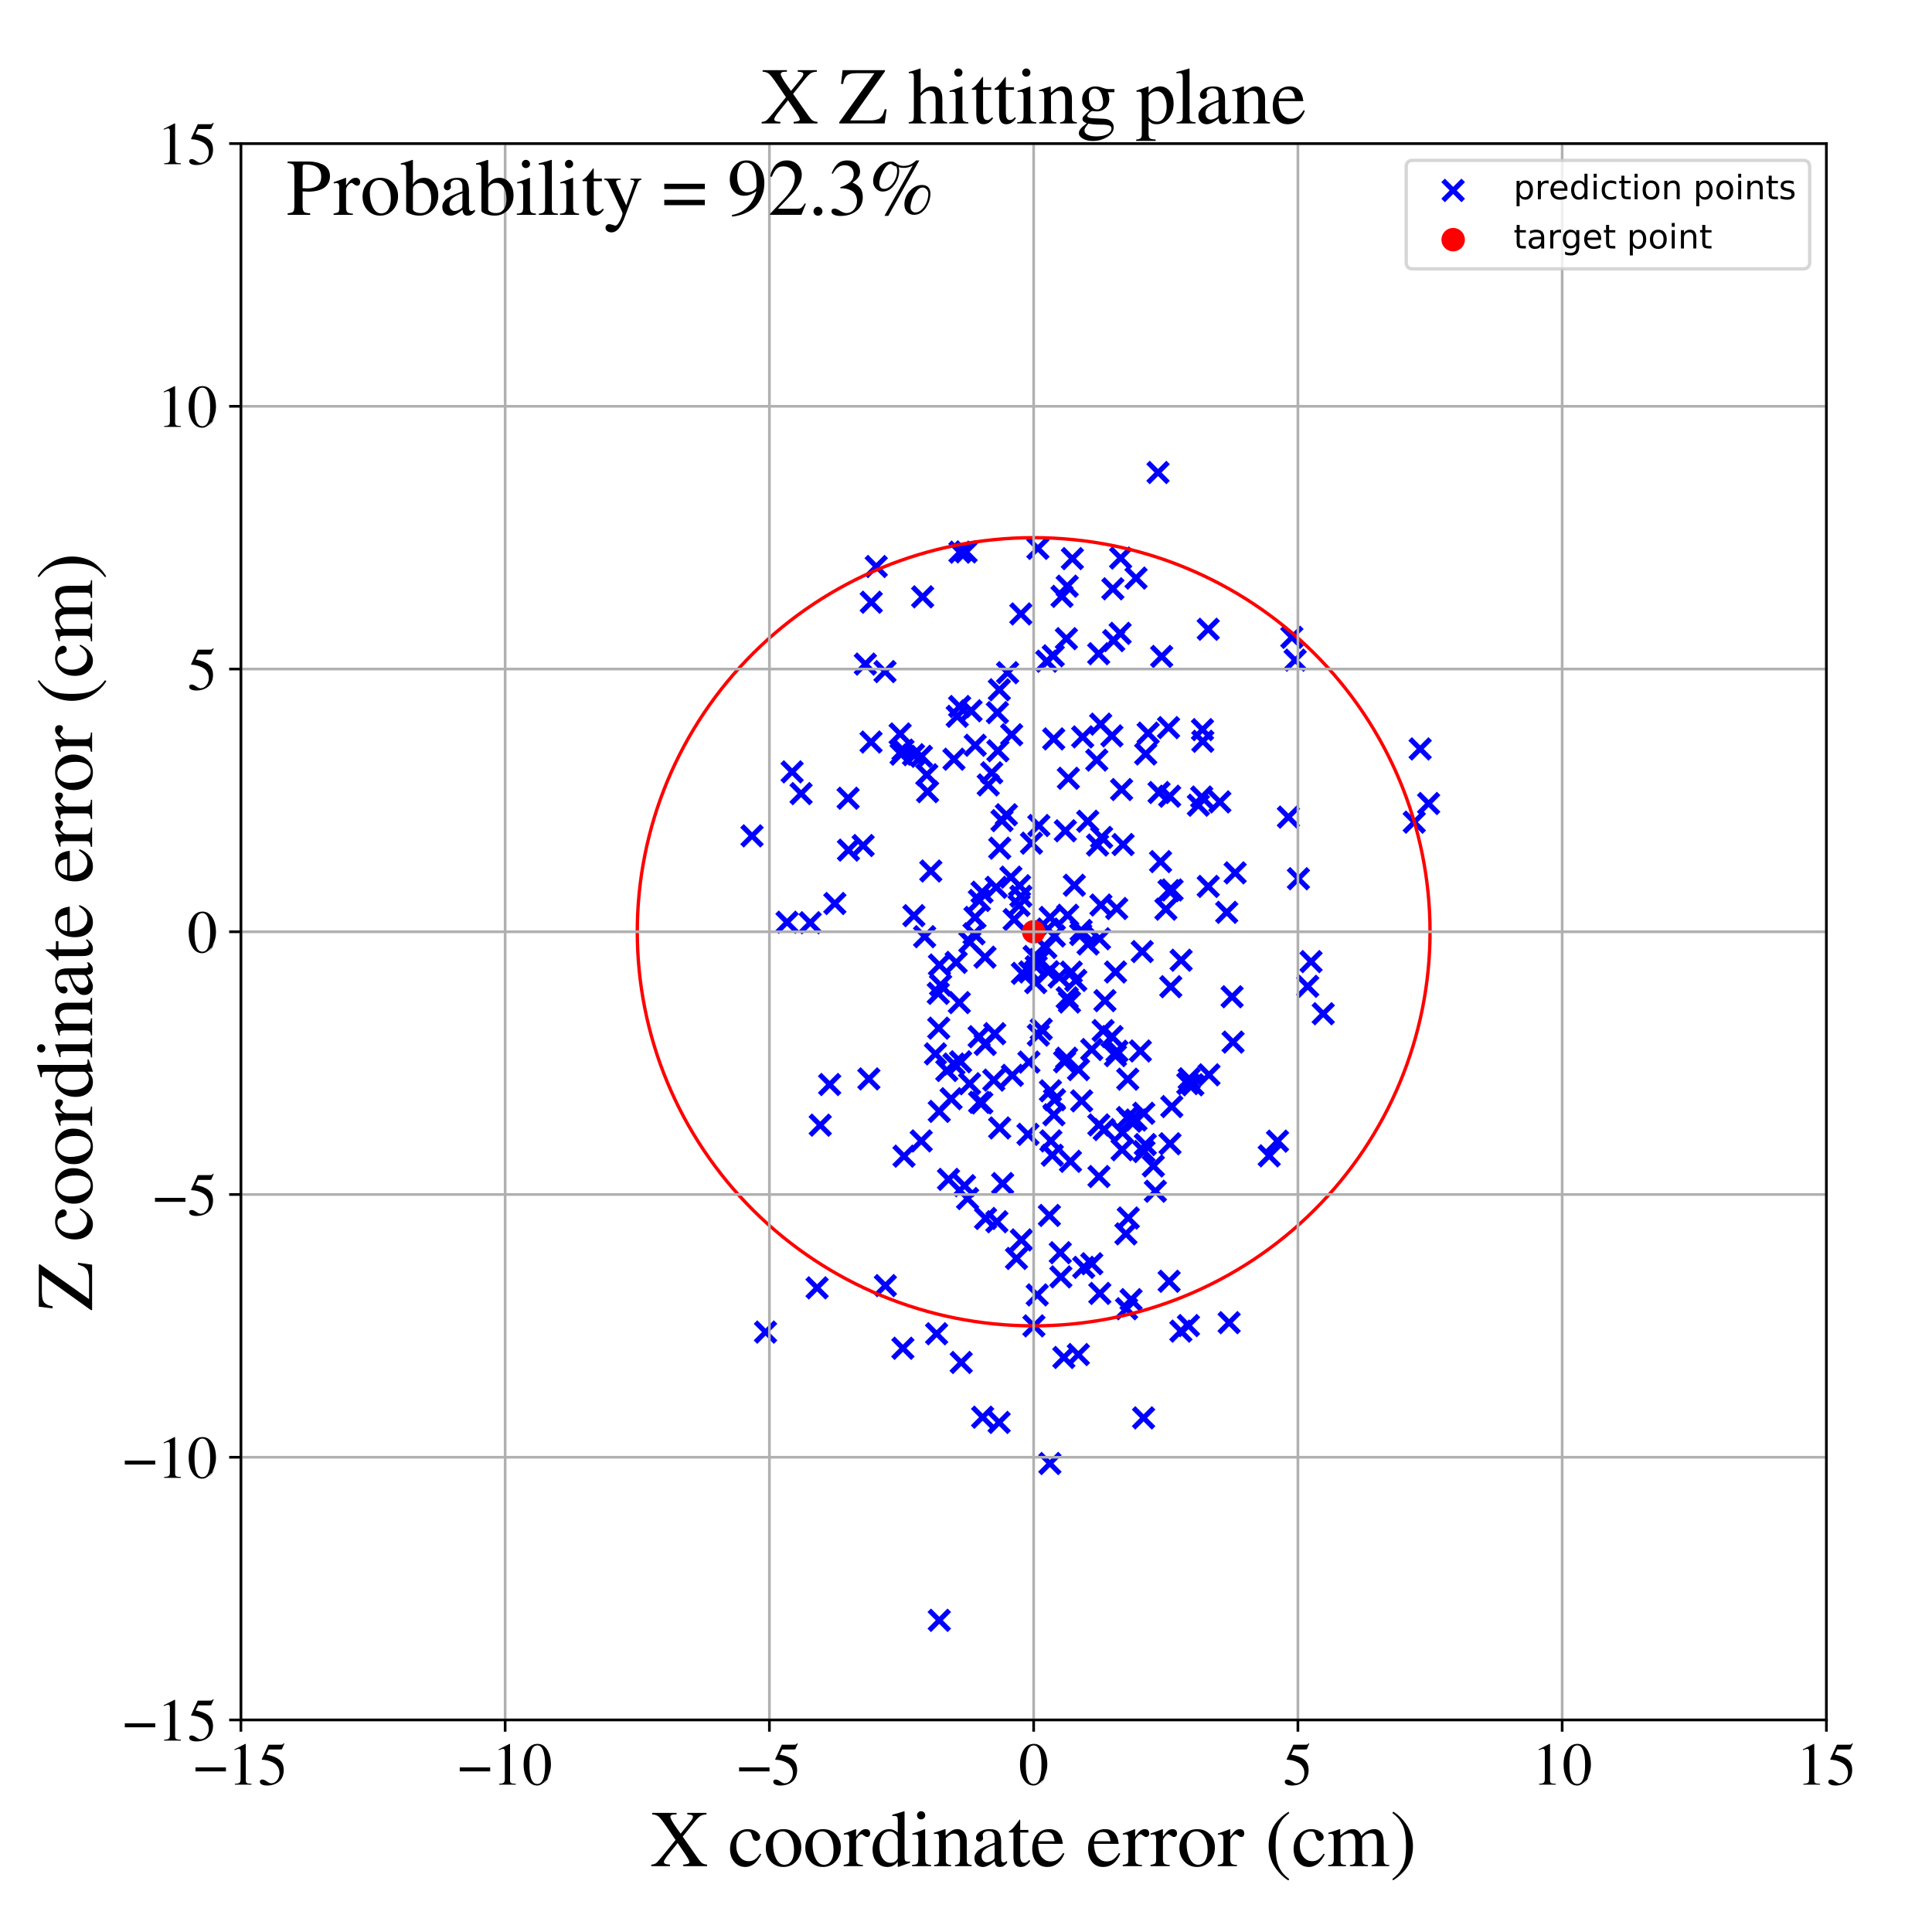 <?xml version="1.0" encoding="utf-8" standalone="no"?>
<!DOCTYPE svg PUBLIC "-//W3C//DTD SVG 1.1//EN"
  "http://www.w3.org/Graphics/SVG/1.1/DTD/svg11.dtd">
<!-- Created with matplotlib (https://matplotlib.org/) -->
<svg height="576pt" version="1.1" viewBox="0 0 576 576" width="576pt" xmlns="http://www.w3.org/2000/svg" xmlns:xlink="http://www.w3.org/1999/xlink">
 <defs>
  <style type="text/css">
*{stroke-linecap:butt;stroke-linejoin:round;}
  </style>
 </defs>
 <g id="figure_1">
  <g id="patch_1">
   <path d="M 0 576 
L 576 576 
L 576 0 
L 0 0 
z
" style="fill:#ffffff;"/>
  </g>
  <g id="axes_1">
   <g id="patch_2">
    <path d="M 71.822 512.784 
L 544.52 512.784 
L 544.52 42.802 
L 71.822 42.802 
z
" style="fill:#ffffff;"/>
   </g>
   <g id="PathCollection_1">
    <defs>
     <path d="M -3 3 
L 3 -3 
M -3 -3 
L 3 3 
" id="m081816f42c" style="stroke:#0000ff;stroke-width:1.5;"/>
    </defs>
    <g clip-path="url(#pcdf4e81fa2)">
     <use style="fill:#0000ff;stroke:#0000ff;stroke-width:1.5;" x="268.362" xlink:href="#m081816f42c" y="218.82"/>
     <use style="fill:#0000ff;stroke:#0000ff;stroke-width:1.5;" x="298.055" xlink:href="#m081816f42c" y="252.876"/>
     <use style="fill:#0000ff;stroke:#0000ff;stroke-width:1.5;" x="298.725" xlink:href="#m081816f42c" y="244.658"/>
     <use style="fill:#0000ff;stroke:#0000ff;stroke-width:1.5;" x="327.563" xlink:href="#m081816f42c" y="194.89"/>
     <use style="fill:#0000ff;stroke:#0000ff;stroke-width:1.5;" x="313.169" xlink:href="#m081816f42c" y="325.215"/>
     <use style="fill:#0000ff;stroke:#0000ff;stroke-width:1.5;" x="286.382" xlink:href="#m081816f42c" y="316.551"/>
     <use style="fill:#0000ff;stroke:#0000ff;stroke-width:1.5;" x="334.831" xlink:href="#m081816f42c" y="251.788"/>
     <use style="fill:#0000ff;stroke:#0000ff;stroke-width:1.5;" x="334.386" xlink:href="#m081816f42c" y="235.393"/>
     <use style="fill:#0000ff;stroke:#0000ff;stroke-width:1.5;" x="341.004" xlink:href="#m081816f42c" y="331.911"/>
     <use style="fill:#0000ff;stroke:#0000ff;stroke-width:1.5;" x="275.073" xlink:href="#m081816f42c" y="177.937"/>
     <use style="fill:#0000ff;stroke:#0000ff;stroke-width:1.5;" x="285.073" xlink:href="#m081816f42c" y="286.921"/>
     <use style="fill:#0000ff;stroke:#0000ff;stroke-width:1.5;" x="290.751" xlink:href="#m081816f42c" y="222.192"/>
     <use style="fill:#0000ff;stroke:#0000ff;stroke-width:1.5;" x="312.863" xlink:href="#m081816f42c" y="362.361"/>
     <use style="fill:#0000ff;stroke:#0000ff;stroke-width:1.5;" x="331.531" xlink:href="#m081816f42c" y="309.039"/>
     <use style="fill:#0000ff;stroke:#0000ff;stroke-width:1.5;" x="345.55" xlink:href="#m081816f42c" y="236.275"/>
     <use style="fill:#0000ff;stroke:#0000ff;stroke-width:1.5;" x="297.881" xlink:href="#m081816f42c" y="424.076"/>
     <use style="fill:#0000ff;stroke:#0000ff;stroke-width:1.5;" x="317.397" xlink:href="#m081816f42c" y="316.542"/>
     <use style="fill:#0000ff;stroke:#0000ff;stroke-width:1.5;" x="389.875" xlink:href="#m081816f42c" y="294.059"/>
     <use style="fill:#0000ff;stroke:#0000ff;stroke-width:1.5;" x="303.958" xlink:href="#m081816f42c" y="264.069"/>
     <use style="fill:#0000ff;stroke:#0000ff;stroke-width:1.5;" x="309.976" xlink:href="#m081816f42c" y="286.065"/>
     <use style="fill:#0000ff;stroke:#0000ff;stroke-width:1.5;" x="304.808" xlink:href="#m081816f42c" y="290.188"/>
     <use style="fill:#0000ff;stroke:#0000ff;stroke-width:1.5;" x="423.401" xlink:href="#m081816f42c" y="223.288"/>
     <use style="fill:#0000ff;stroke:#0000ff;stroke-width:1.5;" x="269.182" xlink:href="#m081816f42c" y="401.961"/>
     <use style="fill:#0000ff;stroke:#0000ff;stroke-width:1.5;" x="308.248" xlink:href="#m081816f42c" y="395.288"/>
     <use style="fill:#0000ff;stroke:#0000ff;stroke-width:1.5;" x="297.512" xlink:href="#m081816f42c" y="223.833"/>
     <use style="fill:#0000ff;stroke:#0000ff;stroke-width:1.5;" x="328.155" xlink:href="#m081816f42c" y="215.892"/>
     <use style="fill:#0000ff;stroke:#0000ff;stroke-width:1.5;" x="334.671" xlink:href="#m081816f42c" y="337.644"/>
     <use style="fill:#0000ff;stroke:#0000ff;stroke-width:1.5;" x="316.621" xlink:href="#m081816f42c" y="177.804"/>
     <use style="fill:#0000ff;stroke:#0000ff;stroke-width:1.5;" x="337.13" xlink:href="#m081816f42c" y="334.271"/>
     <use style="fill:#0000ff;stroke:#0000ff;stroke-width:1.5;" x="334.542" xlink:href="#m081816f42c" y="342.783"/>
     <use style="fill:#0000ff;stroke:#0000ff;stroke-width:1.5;" x="329.206" xlink:href="#m081816f42c" y="336.76"/>
     <use style="fill:#0000ff;stroke:#0000ff;stroke-width:1.5;" x="354.119" xlink:href="#m081816f42c" y="323.061"/>
     <use style="fill:#0000ff;stroke:#0000ff;stroke-width:1.5;" x="304.515" xlink:href="#m081816f42c" y="369.667"/>
     <use style="fill:#0000ff;stroke:#0000ff;stroke-width:1.5;" x="297.206" xlink:href="#m081816f42c" y="364.246"/>
     <use style="fill:#0000ff;stroke:#0000ff;stroke-width:1.5;" x="301.385" xlink:href="#m081816f42c" y="261.507"/>
     <use style="fill:#0000ff;stroke:#0000ff;stroke-width:1.5;" x="317.17" xlink:href="#m081816f42c" y="404.713"/>
     <use style="fill:#0000ff;stroke:#0000ff;stroke-width:1.5;" x="303.054" xlink:href="#m081816f42c" y="375.193"/>
     <use style="fill:#0000ff;stroke:#0000ff;stroke-width:1.5;" x="336.389" xlink:href="#m081816f42c" y="363.13"/>
     <use style="fill:#0000ff;stroke:#0000ff;stroke-width:1.5;" x="302.35" xlink:href="#m081816f42c" y="274.141"/>
     <use style="fill:#0000ff;stroke:#0000ff;stroke-width:1.5;" x="238.834" xlink:href="#m081816f42c" y="236.603"/>
     <use style="fill:#0000ff;stroke:#0000ff;stroke-width:1.5;" x="338.67" xlink:href="#m081816f42c" y="333.918"/>
     <use style="fill:#0000ff;stroke:#0000ff;stroke-width:1.5;" x="276.316" xlink:href="#m081816f42c" y="230.99"/>
     <use style="fill:#0000ff;stroke:#0000ff;stroke-width:1.5;" x="341.064" xlink:href="#m081816f42c" y="343.315"/>
     <use style="fill:#0000ff;stroke:#0000ff;stroke-width:1.5;" x="280.421" xlink:href="#m081816f42c" y="293.697"/>
     <use style="fill:#0000ff;stroke:#0000ff;stroke-width:1.5;" x="307.525" xlink:href="#m081816f42c" y="251.382"/>
     <use style="fill:#0000ff;stroke:#0000ff;stroke-width:1.5;" x="236.162" xlink:href="#m081816f42c" y="230.124"/>
     <use style="fill:#0000ff;stroke:#0000ff;stroke-width:1.5;" x="282.786" xlink:href="#m081816f42c" y="351.615"/>
     <use style="fill:#0000ff;stroke:#0000ff;stroke-width:1.5;" x="315.788" xlink:href="#m081816f42c" y="291.269"/>
     <use style="fill:#0000ff;stroke:#0000ff;stroke-width:1.5;" x="354.535" xlink:href="#m081816f42c" y="321.613"/>
     <use style="fill:#0000ff;stroke:#0000ff;stroke-width:1.5;" x="349.049" xlink:href="#m081816f42c" y="294.171"/>
     <use style="fill:#0000ff;stroke:#0000ff;stroke-width:1.5;" x="324.394" xlink:href="#m081816f42c" y="281.443"/>
     <use style="fill:#0000ff;stroke:#0000ff;stroke-width:1.5;" x="287.557" xlink:href="#m081816f42c" y="353.491"/>
     <use style="fill:#0000ff;stroke:#0000ff;stroke-width:1.5;" x="286.188" xlink:href="#m081816f42c" y="164.626"/>
     <use style="fill:#0000ff;stroke:#0000ff;stroke-width:1.5;" x="224.208" xlink:href="#m081816f42c" y="249.203"/>
     <use style="fill:#0000ff;stroke:#0000ff;stroke-width:1.5;" x="320.3" xlink:href="#m081816f42c" y="263.925"/>
     <use style="fill:#0000ff;stroke:#0000ff;stroke-width:1.5;" x="316.112" xlink:href="#m081816f42c" y="373.476"/>
     <use style="fill:#0000ff;stroke:#0000ff;stroke-width:1.5;" x="318.852" xlink:href="#m081816f42c" y="298.742"/>
     <use style="fill:#0000ff;stroke:#0000ff;stroke-width:1.5;" x="310.434" xlink:href="#m081816f42c" y="306.838"/>
     <use style="fill:#0000ff;stroke:#0000ff;stroke-width:1.5;" x="314.398" xlink:href="#m081816f42c" y="327.875"/>
     <use style="fill:#0000ff;stroke:#0000ff;stroke-width:1.5;" x="360.219" xlink:href="#m081816f42c" y="187.609"/>
     <use style="fill:#0000ff;stroke:#0000ff;stroke-width:1.5;" x="292.959" xlink:href="#m081816f42c" y="422.521"/>
     <use style="fill:#0000ff;stroke:#0000ff;stroke-width:1.5;" x="333.011" xlink:href="#m081816f42c" y="313.409"/>
     <use style="fill:#0000ff;stroke:#0000ff;stroke-width:1.5;" x="289.141" xlink:href="#m081816f42c" y="280.873"/>
     <use style="fill:#0000ff;stroke:#0000ff;stroke-width:1.5;" x="360.444" xlink:href="#m081816f42c" y="320.443"/>
     <use style="fill:#0000ff;stroke:#0000ff;stroke-width:1.5;" x="328.883" xlink:href="#m081816f42c" y="307.255"/>
     <use style="fill:#0000ff;stroke:#0000ff;stroke-width:1.5;" x="272.461" xlink:href="#m081816f42c" y="272.988"/>
     <use style="fill:#0000ff;stroke:#0000ff;stroke-width:1.5;" x="319.716" xlink:href="#m081816f42c" y="166.54"/>
     <use style="fill:#0000ff;stroke:#0000ff;stroke-width:1.5;" x="314.344" xlink:href="#m081816f42c" y="279.044"/>
     <use style="fill:#0000ff;stroke:#0000ff;stroke-width:1.5;" x="309.714" xlink:href="#m081816f42c" y="246.114"/>
     <use style="fill:#0000ff;stroke:#0000ff;stroke-width:1.5;" x="301.614" xlink:href="#m081816f42c" y="219.055"/>
     <use style="fill:#0000ff;stroke:#0000ff;stroke-width:1.5;" x="333.955" xlink:href="#m081816f42c" y="188.822"/>
     <use style="fill:#0000ff;stroke:#0000ff;stroke-width:1.5;" x="275.663" xlink:href="#m081816f42c" y="279.259"/>
     <use style="fill:#0000ff;stroke:#0000ff;stroke-width:1.5;" x="358.502" xlink:href="#m081816f42c" y="217.53"/>
     <use style="fill:#0000ff;stroke:#0000ff;stroke-width:1.5;" x="296.285" xlink:href="#m081816f42c" y="322.023"/>
     <use style="fill:#0000ff;stroke:#0000ff;stroke-width:1.5;" x="269.212" xlink:href="#m081816f42c" y="223.637"/>
     <use style="fill:#0000ff;stroke:#0000ff;stroke-width:1.5;" x="328.22" xlink:href="#m081816f42c" y="269.821"/>
     <use style="fill:#0000ff;stroke:#0000ff;stroke-width:1.5;" x="300.398" xlink:href="#m081816f42c" y="200.552"/>
     <use style="fill:#0000ff;stroke:#0000ff;stroke-width:1.5;" x="291.917" xlink:href="#m081816f42c" y="309.075"/>
     <use style="fill:#0000ff;stroke:#0000ff;stroke-width:1.5;" x="286.002" xlink:href="#m081816f42c" y="298.918"/>
     <use style="fill:#0000ff;stroke:#0000ff;stroke-width:1.5;" x="306.76" xlink:href="#m081816f42c" y="316.648"/>
     <use style="fill:#0000ff;stroke:#0000ff;stroke-width:1.5;" x="355.628" xlink:href="#m081816f42c" y="323.413"/>
     <use style="fill:#0000ff;stroke:#0000ff;stroke-width:1.5;" x="314.15" xlink:href="#m081816f42c" y="220.296"/>
     <use style="fill:#0000ff;stroke:#0000ff;stroke-width:1.5;" x="252.958" xlink:href="#m081816f42c" y="253.45"/>
     <use style="fill:#0000ff;stroke:#0000ff;stroke-width:1.5;" x="278.89" xlink:href="#m081816f42c" y="314.196"/>
     <use style="fill:#0000ff;stroke:#0000ff;stroke-width:1.5;" x="244.546" xlink:href="#m081816f42c" y="335.455"/>
     <use style="fill:#0000ff;stroke:#0000ff;stroke-width:1.5;" x="324.292" xlink:href="#m081816f42c" y="244.848"/>
     <use style="fill:#0000ff;stroke:#0000ff;stroke-width:1.5;" x="335.87" xlink:href="#m081816f42c" y="390.185"/>
     <use style="fill:#0000ff;stroke:#0000ff;stroke-width:1.5;" x="354.319" xlink:href="#m081816f42c" y="395.201"/>
     <use style="fill:#0000ff;stroke:#0000ff;stroke-width:1.5;" x="248.902" xlink:href="#m081816f42c" y="269.363"/>
     <use style="fill:#0000ff;stroke:#0000ff;stroke-width:1.5;" x="263.853" xlink:href="#m081816f42c" y="200.226"/>
     <use style="fill:#0000ff;stroke:#0000ff;stroke-width:1.5;" x="279.738" xlink:href="#m081816f42c" y="296.152"/>
     <use style="fill:#0000ff;stroke:#0000ff;stroke-width:1.5;" x="341.571" xlink:href="#m081816f42c" y="224.787"/>
     <use style="fill:#0000ff;stroke:#0000ff;stroke-width:1.5;" x="348.533" xlink:href="#m081816f42c" y="265.516"/>
     <use style="fill:#0000ff;stroke:#0000ff;stroke-width:1.5;" x="259.04" xlink:href="#m081816f42c" y="321.662"/>
     <use style="fill:#0000ff;stroke:#0000ff;stroke-width:1.5;" x="394.502" xlink:href="#m081816f42c" y="302.229"/>
     <use style="fill:#0000ff;stroke:#0000ff;stroke-width:1.5;" x="243.606" xlink:href="#m081816f42c" y="383.955"/>
     <use style="fill:#0000ff;stroke:#0000ff;stroke-width:1.5;" x="288.03" xlink:href="#m081816f42c" y="164.541"/>
     <use style="fill:#0000ff;stroke:#0000ff;stroke-width:1.5;" x="284.407" xlink:href="#m081816f42c" y="226.349"/>
     <use style="fill:#0000ff;stroke:#0000ff;stroke-width:1.5;" x="337.21" xlink:href="#m081816f42c" y="387.465"/>
     <use style="fill:#0000ff;stroke:#0000ff;stroke-width:1.5;" x="348.719" xlink:href="#m081816f42c" y="237.385"/>
     <use style="fill:#0000ff;stroke:#0000ff;stroke-width:1.5;" x="298.041" xlink:href="#m081816f42c" y="336.285"/>
     <use style="fill:#0000ff;stroke:#0000ff;stroke-width:1.5;" x="297.359" xlink:href="#m081816f42c" y="212.462"/>
     <use style="fill:#0000ff;stroke:#0000ff;stroke-width:1.5;" x="257.338" xlink:href="#m081816f42c" y="252.078"/>
     <use style="fill:#0000ff;stroke:#0000ff;stroke-width:1.5;" x="341.461" xlink:href="#m081816f42c" y="341.235"/>
     <use style="fill:#0000ff;stroke:#0000ff;stroke-width:1.5;" x="325.485" xlink:href="#m081816f42c" y="312.904"/>
     <use style="fill:#0000ff;stroke:#0000ff;stroke-width:1.5;" x="252.857" xlink:href="#m081816f42c" y="237.984"/>
     <use style="fill:#0000ff;stroke:#0000ff;stroke-width:1.5;" x="332.581" xlink:href="#m081816f42c" y="289.79"/>
     <use style="fill:#0000ff;stroke:#0000ff;stroke-width:1.5;" x="317.934" xlink:href="#m081816f42c" y="190.409"/>
     <use style="fill:#0000ff;stroke:#0000ff;stroke-width:1.5;" x="332.037" xlink:href="#m081816f42c" y="190.991"/>
     <use style="fill:#0000ff;stroke:#0000ff;stroke-width:1.5;" x="300.035" xlink:href="#m081816f42c" y="242.906"/>
     <use style="fill:#0000ff;stroke:#0000ff;stroke-width:1.5;" x="292.716" xlink:href="#m081816f42c" y="328.82"/>
     <use style="fill:#0000ff;stroke:#0000ff;stroke-width:1.5;" x="317.619" xlink:href="#m081816f42c" y="247.689"/>
     <use style="fill:#0000ff;stroke:#0000ff;stroke-width:1.5;" x="276.545" xlink:href="#m081816f42c" y="236.025"/>
     <use style="fill:#0000ff;stroke:#0000ff;stroke-width:1.5;" x="292.054" xlink:href="#m081816f42c" y="328.647"/>
     <use style="fill:#0000ff;stroke:#0000ff;stroke-width:1.5;" x="292.785" xlink:href="#m081816f42c" y="265.996"/>
     <use style="fill:#0000ff;stroke:#0000ff;stroke-width:1.5;" x="347.589" xlink:href="#m081816f42c" y="271.064"/>
     <use style="fill:#0000ff;stroke:#0000ff;stroke-width:1.5;" x="322.786" xlink:href="#m081816f42c" y="219.694"/>
     <use style="fill:#0000ff;stroke:#0000ff;stroke-width:1.5;" x="284.4" xlink:href="#m081816f42c" y="317.23"/>
     <use style="fill:#0000ff;stroke:#0000ff;stroke-width:1.5;" x="331.783" xlink:href="#m081816f42c" y="175.541"/>
     <use style="fill:#0000ff;stroke:#0000ff;stroke-width:1.5;" x="274.705" xlink:href="#m081816f42c" y="225.485"/>
     <use style="fill:#0000ff;stroke:#0000ff;stroke-width:1.5;" x="313.305" xlink:href="#m081816f42c" y="340.146"/>
     <use style="fill:#0000ff;stroke:#0000ff;stroke-width:1.5;" x="304.36" xlink:href="#m081816f42c" y="183.036"/>
     <use style="fill:#0000ff;stroke:#0000ff;stroke-width:1.5;" x="358.272" xlink:href="#m081816f42c" y="237.628"/>
     <use style="fill:#0000ff;stroke:#0000ff;stroke-width:1.5;" x="319.38" xlink:href="#m081816f42c" y="289.817"/>
     <use style="fill:#0000ff;stroke:#0000ff;stroke-width:1.5;" x="317.996" xlink:href="#m081816f42c" y="315.492"/>
     <use style="fill:#0000ff;stroke:#0000ff;stroke-width:1.5;" x="331.497" xlink:href="#m081816f42c" y="219.398"/>
     <use style="fill:#0000ff;stroke:#0000ff;stroke-width:1.5;" x="367.333" xlink:href="#m081816f42c" y="297.169"/>
     <use style="fill:#0000ff;stroke:#0000ff;stroke-width:1.5;" x="314.011" xlink:href="#m081816f42c" y="195.517"/>
     <use style="fill:#0000ff;stroke:#0000ff;stroke-width:1.5;" x="322.476" xlink:href="#m081816f42c" y="328.212"/>
     <use style="fill:#0000ff;stroke:#0000ff;stroke-width:1.5;" x="268.648" xlink:href="#m081816f42c" y="224.852"/>
     <use style="fill:#0000ff;stroke:#0000ff;stroke-width:1.5;" x="293.662" xlink:href="#m081816f42c" y="285.371"/>
     <use style="fill:#0000ff;stroke:#0000ff;stroke-width:1.5;" x="309.236" xlink:href="#m081816f42c" y="386.06"/>
     <use style="fill:#0000ff;stroke:#0000ff;stroke-width:1.5;" x="323.096" xlink:href="#m081816f42c" y="377.845"/>
     <use style="fill:#0000ff;stroke:#0000ff;stroke-width:1.5;" x="263.962" xlink:href="#m081816f42c" y="383.283"/>
     <use style="fill:#0000ff;stroke:#0000ff;stroke-width:1.5;" x="345.252" xlink:href="#m081816f42c" y="140.868"/>
     <use style="fill:#0000ff;stroke:#0000ff;stroke-width:1.5;" x="349.353" xlink:href="#m081816f42c" y="329.911"/>
     <use style="fill:#0000ff;stroke:#0000ff;stroke-width:1.5;" x="303.818" xlink:href="#m081816f42c" y="269.943"/>
     <use style="fill:#0000ff;stroke:#0000ff;stroke-width:1.5;" x="308.303" xlink:href="#m081816f42c" y="285.169"/>
     <use style="fill:#0000ff;stroke:#0000ff;stroke-width:1.5;" x="349.44" xlink:href="#m081816f42c" y="265.328"/>
     <use style="fill:#0000ff;stroke:#0000ff;stroke-width:1.5;" x="380.87" xlink:href="#m081816f42c" y="340.221"/>
     <use style="fill:#0000ff;stroke:#0000ff;stroke-width:1.5;" x="309.565" xlink:href="#m081816f42c" y="308.605"/>
     <use style="fill:#0000ff;stroke:#0000ff;stroke-width:1.5;" x="283.547" xlink:href="#m081816f42c" y="327.568"/>
     <use style="fill:#0000ff;stroke:#0000ff;stroke-width:1.5;" x="358.602" xlink:href="#m081816f42c" y="221.006"/>
     <use style="fill:#0000ff;stroke:#0000ff;stroke-width:1.5;" x="280.033" xlink:href="#m081816f42c" y="331.349"/>
     <use style="fill:#0000ff;stroke:#0000ff;stroke-width:1.5;" x="326.99" xlink:href="#m081816f42c" y="226.603"/>
     <use style="fill:#0000ff;stroke:#0000ff;stroke-width:1.5;" x="308.93" xlink:href="#m081816f42c" y="288.195"/>
     <use style="fill:#0000ff;stroke:#0000ff;stroke-width:1.5;" x="301.82" xlink:href="#m081816f42c" y="320.597"/>
     <use style="fill:#0000ff;stroke:#0000ff;stroke-width:1.5;" x="257.992" xlink:href="#m081816f42c" y="197.986"/>
     <use style="fill:#0000ff;stroke:#0000ff;stroke-width:1.5;" x="360.223" xlink:href="#m081816f42c" y="264.271"/>
     <use style="fill:#0000ff;stroke:#0000ff;stroke-width:1.5;" x="348.562" xlink:href="#m081816f42c" y="381.992"/>
     <use style="fill:#0000ff;stroke:#0000ff;stroke-width:1.5;" x="363.674" xlink:href="#m081816f42c" y="239.078"/>
     <use style="fill:#0000ff;stroke:#0000ff;stroke-width:1.5;" x="367.617" xlink:href="#m081816f42c" y="310.688"/>
     <use style="fill:#0000ff;stroke:#0000ff;stroke-width:1.5;" x="339.983" xlink:href="#m081816f42c" y="313.331"/>
     <use style="fill:#0000ff;stroke:#0000ff;stroke-width:1.5;" x="348.819" xlink:href="#m081816f42c" y="340.999"/>
     <use style="fill:#0000ff;stroke:#0000ff;stroke-width:1.5;" x="259.691" xlink:href="#m081816f42c" y="221.23"/>
     <use style="fill:#0000ff;stroke:#0000ff;stroke-width:1.5;" x="336.134" xlink:href="#m081816f42c" y="333.183"/>
     <use style="fill:#0000ff;stroke:#0000ff;stroke-width:1.5;" x="279.87" xlink:href="#m081816f42c" y="306.531"/>
     <use style="fill:#0000ff;stroke:#0000ff;stroke-width:1.5;" x="297.945" xlink:href="#m081816f42c" y="205.65"/>
     <use style="fill:#0000ff;stroke:#0000ff;stroke-width:1.5;" x="346.004" xlink:href="#m081816f42c" y="256.874"/>
     <use style="fill:#0000ff;stroke:#0000ff;stroke-width:1.5;" x="297.001" xlink:href="#m081816f42c" y="264.546"/>
     <use style="fill:#0000ff;stroke:#0000ff;stroke-width:1.5;" x="327.798" xlink:href="#m081816f42c" y="279.885"/>
     <use style="fill:#0000ff;stroke:#0000ff;stroke-width:1.5;" x="280.081" xlink:href="#m081816f42c" y="287.701"/>
     <use style="fill:#0000ff;stroke:#0000ff;stroke-width:1.5;" x="342.304" xlink:href="#m081816f42c" y="218.577"/>
     <use style="fill:#0000ff;stroke:#0000ff;stroke-width:1.5;" x="318.323" xlink:href="#m081816f42c" y="272.871"/>
     <use style="fill:#0000ff;stroke:#0000ff;stroke-width:1.5;" x="334.098" xlink:href="#m081816f42c" y="166.386"/>
     <use style="fill:#0000ff;stroke:#0000ff;stroke-width:1.5;" x="290.395" xlink:href="#m081816f42c" y="278.404"/>
     <use style="fill:#0000ff;stroke:#0000ff;stroke-width:1.5;" x="386.134" xlink:href="#m081816f42c" y="196.815"/>
     <use style="fill:#0000ff;stroke:#0000ff;stroke-width:1.5;" x="338.696" xlink:href="#m081816f42c" y="172.35"/>
     <use style="fill:#0000ff;stroke:#0000ff;stroke-width:1.5;" x="312.518" xlink:href="#m081816f42c" y="289.71"/>
     <use style="fill:#0000ff;stroke:#0000ff;stroke-width:1.5;" x="296.563" xlink:href="#m081816f42c" y="308.177"/>
     <use style="fill:#0000ff;stroke:#0000ff;stroke-width:1.5;" x="425.918" xlink:href="#m081816f42c" y="239.552"/>
     <use style="fill:#0000ff;stroke:#0000ff;stroke-width:1.5;" x="313.009" xlink:href="#m081816f42c" y="436.328"/>
     <use style="fill:#0000ff;stroke:#0000ff;stroke-width:1.5;" x="285.384" xlink:href="#m081816f42c" y="213.559"/>
     <use style="fill:#0000ff;stroke:#0000ff;stroke-width:1.5;" x="365.73" xlink:href="#m081816f42c" y="272.003"/>
     <use style="fill:#0000ff;stroke:#0000ff;stroke-width:1.5;" x="352.058" xlink:href="#m081816f42c" y="396.86"/>
     <use style="fill:#0000ff;stroke:#0000ff;stroke-width:1.5;" x="286.576" xlink:href="#m081816f42c" y="406.203"/>
     <use style="fill:#0000ff;stroke:#0000ff;stroke-width:1.5;" x="295.669" xlink:href="#m081816f42c" y="230.393"/>
     <use style="fill:#0000ff;stroke:#0000ff;stroke-width:1.5;" x="327.646" xlink:href="#m081816f42c" y="350.768"/>
     <use style="fill:#0000ff;stroke:#0000ff;stroke-width:1.5;" x="274.649" xlink:href="#m081816f42c" y="340.155"/>
     <use style="fill:#0000ff;stroke:#0000ff;stroke-width:1.5;" x="368.238" xlink:href="#m081816f42c" y="260.23"/>
     <use style="fill:#0000ff;stroke:#0000ff;stroke-width:1.5;" x="241.557" xlink:href="#m081816f42c" y="275.101"/>
     <use style="fill:#0000ff;stroke:#0000ff;stroke-width:1.5;" x="348.383" xlink:href="#m081816f42c" y="216.926"/>
     <use style="fill:#0000ff;stroke:#0000ff;stroke-width:1.5;" x="321.54" xlink:href="#m081816f42c" y="318.884"/>
     <use style="fill:#0000ff;stroke:#0000ff;stroke-width:1.5;" x="298.92" xlink:href="#m081816f42c" y="352.854"/>
     <use style="fill:#0000ff;stroke:#0000ff;stroke-width:1.5;" x="322.338" xlink:href="#m081816f42c" y="277.406"/>
     <use style="fill:#0000ff;stroke:#0000ff;stroke-width:1.5;" x="306.987" xlink:href="#m081816f42c" y="289.776"/>
     <use style="fill:#0000ff;stroke:#0000ff;stroke-width:1.5;" x="318.177" xlink:href="#m081816f42c" y="174.761"/>
     <use style="fill:#0000ff;stroke:#0000ff;stroke-width:1.5;" x="320.731" xlink:href="#m081816f42c" y="292.292"/>
     <use style="fill:#0000ff;stroke:#0000ff;stroke-width:1.5;" x="282.274" xlink:href="#m081816f42c" y="319.152"/>
     <use style="fill:#0000ff;stroke:#0000ff;stroke-width:1.5;" x="304.367" xlink:href="#m081816f42c" y="267.21"/>
     <use style="fill:#0000ff;stroke:#0000ff;stroke-width:1.5;" x="340.54" xlink:href="#m081816f42c" y="283.695"/>
     <use style="fill:#0000ff;stroke:#0000ff;stroke-width:1.5;" x="259.757" xlink:href="#m081816f42c" y="179.546"/>
     <use style="fill:#0000ff;stroke:#0000ff;stroke-width:1.5;" x="321.491" xlink:href="#m081816f42c" y="403.84"/>
     <use style="fill:#0000ff;stroke:#0000ff;stroke-width:1.5;" x="328.433" xlink:href="#m081816f42c" y="249.649"/>
     <use style="fill:#0000ff;stroke:#0000ff;stroke-width:1.5;" x="269.517" xlink:href="#m081816f42c" y="344.699"/>
     <use style="fill:#0000ff;stroke:#0000ff;stroke-width:1.5;" x="291.99" xlink:href="#m081816f42c" y="268.458"/>
     <use style="fill:#0000ff;stroke:#0000ff;stroke-width:1.5;" x="327.601" xlink:href="#m081816f42c" y="335.381"/>
     <use style="fill:#0000ff;stroke:#0000ff;stroke-width:1.5;" x="327.897" xlink:href="#m081816f42c" y="385.615"/>
     <use style="fill:#0000ff;stroke:#0000ff;stroke-width:1.5;" x="311.791" xlink:href="#m081816f42c" y="282.481"/>
     <use style="fill:#0000ff;stroke:#0000ff;stroke-width:1.5;" x="316.282" xlink:href="#m081816f42c" y="380.687"/>
     <use style="fill:#0000ff;stroke:#0000ff;stroke-width:1.5;" x="378.398" xlink:href="#m081816f42c" y="344.595"/>
     <use style="fill:#0000ff;stroke:#0000ff;stroke-width:1.5;" x="332.557" xlink:href="#m081816f42c" y="314.72"/>
     <use style="fill:#0000ff;stroke:#0000ff;stroke-width:1.5;" x="352.138" xlink:href="#m081816f42c" y="286.281"/>
     <use style="fill:#0000ff;stroke:#0000ff;stroke-width:1.5;" x="294.627" xlink:href="#m081816f42c" y="234.011"/>
     <use style="fill:#0000ff;stroke:#0000ff;stroke-width:1.5;" x="313.732" xlink:href="#m081816f42c" y="344.412"/>
     <use style="fill:#0000ff;stroke:#0000ff;stroke-width:1.5;" x="289.512" xlink:href="#m081816f42c" y="211.911"/>
     <use style="fill:#0000ff;stroke:#0000ff;stroke-width:1.5;" x="346.338" xlink:href="#m081816f42c" y="195.704"/>
     <use style="fill:#0000ff;stroke:#0000ff;stroke-width:1.5;" x="261.242" xlink:href="#m081816f42c" y="168.899"/>
     <use style="fill:#0000ff;stroke:#0000ff;stroke-width:1.5;" x="312.375" xlink:href="#m081816f42c" y="276.982"/>
     <use style="fill:#0000ff;stroke:#0000ff;stroke-width:1.5;" x="247.352" xlink:href="#m081816f42c" y="323.334"/>
     <use style="fill:#0000ff;stroke:#0000ff;stroke-width:1.5;" x="385.142" xlink:href="#m081816f42c" y="190.017"/>
     <use style="fill:#0000ff;stroke:#0000ff;stroke-width:1.5;" x="289.078" xlink:href="#m081816f42c" y="323.097"/>
     <use style="fill:#0000ff;stroke:#0000ff;stroke-width:1.5;" x="272.345" xlink:href="#m081816f42c" y="225.006"/>
     <use style="fill:#0000ff;stroke:#0000ff;stroke-width:1.5;" x="390.869" xlink:href="#m081816f42c" y="286.689"/>
     <use style="fill:#0000ff;stroke:#0000ff;stroke-width:1.5;" x="366.45" xlink:href="#m081816f42c" y="394.339"/>
     <use style="fill:#0000ff;stroke:#0000ff;stroke-width:1.5;" x="314.205" xlink:href="#m081816f42c" y="332.355"/>
     <use style="fill:#0000ff;stroke:#0000ff;stroke-width:1.5;" x="279.239" xlink:href="#m081816f42c" y="397.64"/>
     <use style="fill:#0000ff;stroke:#0000ff;stroke-width:1.5;" x="293.83" xlink:href="#m081816f42c" y="363.271"/>
     <use style="fill:#0000ff;stroke:#0000ff;stroke-width:1.5;" x="308.784" xlink:href="#m081816f42c" y="292.954"/>
     <use style="fill:#0000ff;stroke:#0000ff;stroke-width:1.5;" x="277.511" xlink:href="#m081816f42c" y="259.682"/>
     <use style="fill:#0000ff;stroke:#0000ff;stroke-width:1.5;" x="293.731" xlink:href="#m081816f42c" y="311.381"/>
     <use style="fill:#0000ff;stroke:#0000ff;stroke-width:1.5;" x="325.499" xlink:href="#m081816f42c" y="376.767"/>
     <use style="fill:#0000ff;stroke:#0000ff;stroke-width:1.5;" x="280.035" xlink:href="#m081816f42c" y="483.078"/>
     <use style="fill:#0000ff;stroke:#0000ff;stroke-width:1.5;" x="387.11" xlink:href="#m081816f42c" y="261.98"/>
     <use style="fill:#0000ff;stroke:#0000ff;stroke-width:1.5;" x="313.088" xlink:href="#m081816f42c" y="273.519"/>
     <use style="fill:#0000ff;stroke:#0000ff;stroke-width:1.5;" x="335.672" xlink:href="#m081816f42c" y="367.859"/>
     <use style="fill:#0000ff;stroke:#0000ff;stroke-width:1.5;" x="286.1" xlink:href="#m081816f42c" y="210.638"/>
     <use style="fill:#0000ff;stroke:#0000ff;stroke-width:1.5;" x="312.066" xlink:href="#m081816f42c" y="197.127"/>
     <use style="fill:#0000ff;stroke:#0000ff;stroke-width:1.5;" x="228.232" xlink:href="#m081816f42c" y="397.147"/>
     <use style="fill:#0000ff;stroke:#0000ff;stroke-width:1.5;" x="340.94" xlink:href="#m081816f42c" y="422.724"/>
     <use style="fill:#0000ff;stroke:#0000ff;stroke-width:1.5;" x="336.223" xlink:href="#m081816f42c" y="321.746"/>
     <use style="fill:#0000ff;stroke:#0000ff;stroke-width:1.5;" x="322.191" xlink:href="#m081816f42c" y="278.602"/>
     <use style="fill:#0000ff;stroke:#0000ff;stroke-width:1.5;" x="288.466" xlink:href="#m081816f42c" y="357.333"/>
     <use style="fill:#0000ff;stroke:#0000ff;stroke-width:1.5;" x="290.679" xlink:href="#m081816f42c" y="273.518"/>
     <use style="fill:#0000ff;stroke:#0000ff;stroke-width:1.5;" x="234.651" xlink:href="#m081816f42c" y="274.955"/>
     <use style="fill:#0000ff;stroke:#0000ff;stroke-width:1.5;" x="327.221" xlink:href="#m081816f42c" y="251.945"/>
     <use style="fill:#0000ff;stroke:#0000ff;stroke-width:1.5;" x="332.93" xlink:href="#m081816f42c" y="270.858"/>
     <use style="fill:#0000ff;stroke:#0000ff;stroke-width:1.5;" x="318.176" xlink:href="#m081816f42c" y="297.483"/>
     <use style="fill:#0000ff;stroke:#0000ff;stroke-width:1.5;" x="343.86" xlink:href="#m081816f42c" y="347.619"/>
     <use style="fill:#0000ff;stroke:#0000ff;stroke-width:1.5;" x="318.522" xlink:href="#m081816f42c" y="232.037"/>
     <use style="fill:#0000ff;stroke:#0000ff;stroke-width:1.5;" x="309.431" xlink:href="#m081816f42c" y="163.493"/>
     <use style="fill:#0000ff;stroke:#0000ff;stroke-width:1.5;" x="421.641" xlink:href="#m081816f42c" y="245.114"/>
     <use style="fill:#0000ff;stroke:#0000ff;stroke-width:1.5;" x="329.425" xlink:href="#m081816f42c" y="298.329"/>
     <use style="fill:#0000ff;stroke:#0000ff;stroke-width:1.5;" x="384.118" xlink:href="#m081816f42c" y="243.612"/>
     <use style="fill:#0000ff;stroke:#0000ff;stroke-width:1.5;" x="319.145" xlink:href="#m081816f42c" y="346.232"/>
     <use style="fill:#0000ff;stroke:#0000ff;stroke-width:1.5;" x="357.278" xlink:href="#m081816f42c" y="240.065"/>
     <use style="fill:#0000ff;stroke:#0000ff;stroke-width:1.5;" x="344.463" xlink:href="#m081816f42c" y="355.153"/>
     <use style="fill:#0000ff;stroke:#0000ff;stroke-width:1.5;" x="306.476" xlink:href="#m081816f42c" y="338.191"/>
    </g>
   </g>
   <g id="PathCollection_2">
    <defs>
     <path d="M 0 3 
C 0.796 3 1.559 2.684 2.121 2.121 
C 2.684 1.559 3 0.796 3 0 
C 3 -0.796 2.684 -1.559 2.121 -2.121 
C 1.559 -2.684 0.796 -3 0 -3 
C -0.796 -3 -1.559 -2.684 -2.121 -2.121 
C -2.684 -1.559 -3 -0.796 -3 0 
C -3 0.796 -2.684 1.559 -2.121 2.121 
C -1.559 2.684 -0.796 3 0 3 
z
" id="m19310d2411" style="stroke:#ff0000;"/>
    </defs>
    <g clip-path="url(#pcdf4e81fa2)">
     <use style="fill:#ff0000;stroke:#ff0000;" x="308.171" xlink:href="#m19310d2411" y="277.793"/>
    </g>
   </g>
   <g id="patch_3">
    <path clip-path="url(#pcdf4e81fa2)" d="M 308.171 395.288 
C 339.511 395.288 369.572 382.908 391.733 360.875 
C 413.894 338.841 426.346 308.953 426.346 277.793 
C 426.346 246.633 413.894 216.745 391.733 194.711 
C 369.572 172.677 339.511 160.297 308.171 160.297 
C 276.831 160.297 246.77 172.677 224.609 194.711 
C 202.448 216.745 189.997 246.633 189.997 277.793 
C 189.997 308.953 202.448 338.841 224.609 360.875 
C 246.77 382.908 276.831 395.288 308.171 395.288 
z
" style="fill:none;stroke:#ff0000;stroke-linejoin:miter;"/>
   </g>
   <g id="matplotlib.axis_1">
    <g id="xtick_1">
     <g id="line2d_1">
      <path clip-path="url(#pcdf4e81fa2)" d="M 71.822 512.784 
L 71.822 42.802 
" style="fill:none;stroke:#b0b0b0;stroke-linecap:square;stroke-width:0.8;"/>
     </g>
     <g id="line2d_2">
      <defs>
       <path d="M 0 0 
L 0 3.5 
" id="m0ab767ce97" style="stroke:#000000;stroke-width:0.8;"/>
      </defs>
      <g>
       <use style="stroke:#000000;stroke-width:0.8;" x="71.822" xlink:href="#m0ab767ce97" y="512.784"/>
      </g>
     </g>
     <g id="text_1">
      <!-- −15 -->
      <defs>
       <path d="M 3 22 
L 3 28.594 
L 53.406 28.594 
L 53.406 22 
z
" id="FreeSerif-8722"/>
       <path d="M 18.297 59.297 
Q 16.5 59.297 11.094 57.094 
L 11.094 58.5 
L 29.094 67.594 
L 29.906 67.406 
L 29.906 7.406 
Q 29.906 3.797 31.703 2.688 
Q 33.5 1.594 39.406 1.5 
L 39.406 0 
L 11.797 0 
L 11.797 1.5 
Q 17.406 1.703 19.344 3.141 
Q 21.297 4.594 21.297 9.297 
L 21.297 54.594 
Q 21.297 59.297 18.297 59.297 
z
" id="FreeSerif-49"/>
       <path d="M 35.703 19.406 
Q 35.703 24.703 33.344 28.797 
Q 31 32.906 27.641 35.156 
Q 24.297 37.406 20.141 38.844 
Q 16 40.297 12.953 40.75 
Q 9.906 41.203 7.594 41.203 
Q 6.406 41.203 6.406 42 
Q 6.406 42.297 6.5 42.5 
L 17.406 66.203 
L 38.297 66.203 
Q 39.906 66.203 40.844 66.703 
Q 41.797 67.203 42.906 68.797 
L 43.797 68.094 
L 40 59.203 
Q 39.594 58.297 37.703 58.297 
L 18.094 58.297 
L 13.906 49.797 
Q 28.5 47.203 35.594 41.344 
Q 42.703 35.5 42.703 24.203 
Q 42.703 18.297 40.844 13.688 
Q 39 9.094 36.141 6.297 
Q 33.297 3.5 29.547 1.703 
Q 25.797 -0.094 22.344 -0.75 
Q 18.906 -1.406 15.406 -1.406 
Q 9.797 -1.406 6.5 0.25 
Q 3.203 1.906 3.203 4.797 
Q 3.203 8.5 7.5 8.5 
Q 10.297 8.5 14.75 5.391 
Q 19.203 2.297 21.797 2.297 
Q 27.703 2.297 31.703 7.25 
Q 35.703 12.203 35.703 19.406 
z
" id="FreeSerif-53"/>
      </defs>
      <g transform="translate(57.746 532.077)scale(0.18 -0.18)">
       <use xlink:href="#FreeSerif-8722"/>
       <use x="56.4" xlink:href="#FreeSerif-49"/>
       <use x="106.4" xlink:href="#FreeSerif-53"/>
      </g>
     </g>
    </g>
    <g id="xtick_2">
     <g id="line2d_3">
      <path clip-path="url(#pcdf4e81fa2)" d="M 150.605 512.784 
L 150.605 42.802 
" style="fill:none;stroke:#b0b0b0;stroke-linecap:square;stroke-width:0.8;"/>
     </g>
     <g id="line2d_4">
      <g>
       <use style="stroke:#000000;stroke-width:0.8;" x="150.605" xlink:href="#m0ab767ce97" y="512.784"/>
      </g>
     </g>
     <g id="text_2">
      <!-- −10 -->
      <defs>
       <path d="M 47.594 17.797 
Q 35.203 -1.406 25 -1.406 
Q 14.797 -1.406 8.594 8.391 
Q 2.406 18.203 2.406 33.594 
Q 2.406 48.094 8.594 57.844 
Q 14.797 67.594 25.406 67.594 
Q 35.203 67.594 41.391 58 
Q 47.594 48.406 47.594 33 
Q 47.594 17.797 35.203 -1.406 
z
M 25.094 65 
Q 12 65 12 32.703 
Q 12 1.203 25 1.203 
Q 38 1.203 38 32.797 
Q 38 48.5 34.703 56.75 
Q 31.406 65 25.094 65 
z
" id="FreeSerif-48"/>
      </defs>
      <g transform="translate(136.529 532.077)scale(0.18 -0.18)">
       <use xlink:href="#FreeSerif-8722"/>
       <use x="56.4" xlink:href="#FreeSerif-49"/>
       <use x="106.4" xlink:href="#FreeSerif-48"/>
      </g>
     </g>
    </g>
    <g id="xtick_3">
     <g id="line2d_5">
      <path clip-path="url(#pcdf4e81fa2)" d="M 229.388 512.784 
L 229.388 42.802 
" style="fill:none;stroke:#b0b0b0;stroke-linecap:square;stroke-width:0.8;"/>
     </g>
     <g id="line2d_6">
      <g>
       <use style="stroke:#000000;stroke-width:0.8;" x="229.388" xlink:href="#m0ab767ce97" y="512.784"/>
      </g>
     </g>
     <g id="text_3">
      <!-- −5 -->
      <g transform="translate(219.812 532.077)scale(0.18 -0.18)">
       <use xlink:href="#FreeSerif-8722"/>
       <use x="56.4" xlink:href="#FreeSerif-53"/>
      </g>
     </g>
    </g>
    <g id="xtick_4">
     <g id="line2d_7">
      <path clip-path="url(#pcdf4e81fa2)" d="M 308.171 512.784 
L 308.171 42.802 
" style="fill:none;stroke:#b0b0b0;stroke-linecap:square;stroke-width:0.8;"/>
     </g>
     <g id="line2d_8">
      <g>
       <use style="stroke:#000000;stroke-width:0.8;" x="308.171" xlink:href="#m0ab767ce97" y="512.784"/>
      </g>
     </g>
     <g id="text_4">
      <!-- 0 -->
      <g transform="translate(303.671 532.077)scale(0.18 -0.18)">
       <use xlink:href="#FreeSerif-48"/>
      </g>
     </g>
    </g>
    <g id="xtick_5">
     <g id="line2d_9">
      <path clip-path="url(#pcdf4e81fa2)" d="M 386.954 512.784 
L 386.954 42.802 
" style="fill:none;stroke:#b0b0b0;stroke-linecap:square;stroke-width:0.8;"/>
     </g>
     <g id="line2d_10">
      <g>
       <use style="stroke:#000000;stroke-width:0.8;" x="386.954" xlink:href="#m0ab767ce97" y="512.784"/>
      </g>
     </g>
     <g id="text_5">
      <!-- 5 -->
      <g transform="translate(382.454 532.077)scale(0.18 -0.18)">
       <use xlink:href="#FreeSerif-53"/>
      </g>
     </g>
    </g>
    <g id="xtick_6">
     <g id="line2d_11">
      <path clip-path="url(#pcdf4e81fa2)" d="M 465.737 512.784 
L 465.737 42.802 
" style="fill:none;stroke:#b0b0b0;stroke-linecap:square;stroke-width:0.8;"/>
     </g>
     <g id="line2d_12">
      <g>
       <use style="stroke:#000000;stroke-width:0.8;" x="465.737" xlink:href="#m0ab767ce97" y="512.784"/>
      </g>
     </g>
     <g id="text_6">
      <!-- 10 -->
      <g transform="translate(456.737 532.077)scale(0.18 -0.18)">
       <use xlink:href="#FreeSerif-49"/>
       <use x="50" xlink:href="#FreeSerif-48"/>
      </g>
     </g>
    </g>
    <g id="xtick_7">
     <g id="line2d_13">
      <path clip-path="url(#pcdf4e81fa2)" d="M 544.52 512.784 
L 544.52 42.802 
" style="fill:none;stroke:#b0b0b0;stroke-linecap:square;stroke-width:0.8;"/>
     </g>
     <g id="line2d_14">
      <g>
       <use style="stroke:#000000;stroke-width:0.8;" x="544.52" xlink:href="#m0ab767ce97" y="512.784"/>
      </g>
     </g>
     <g id="text_7">
      <!-- 15 -->
      <g transform="translate(535.52 532.077)scale(0.18 -0.18)">
       <use xlink:href="#FreeSerif-49"/>
       <use x="50" xlink:href="#FreeSerif-53"/>
      </g>
     </g>
    </g>
    <g id="text_8">
     <!-- X coordinate error (cm) -->
     <defs>
      <path d="M 69.594 66.203 
L 69.594 64.297 
Q 64.703 64 62.047 62.344 
Q 59.406 60.703 54.703 54.906 
L 40.094 36.703 
L 59.297 9.297 
Q 62.297 5 64.297 3.703 
Q 66.297 2.406 70.406 1.906 
L 70.406 0 
L 40.703 0 
L 40.703 1.906 
Q 44.797 2.297 46.594 2.938 
Q 48.406 3.594 48.406 5 
Q 48.406 7.203 43.297 14.797 
L 33.797 28.797 
L 21.906 14 
Q 16.703 7.5 16.703 5.406 
Q 16.703 3.703 18.297 2.953 
Q 19.906 2.203 24.297 1.906 
L 24.297 0 
L 1 0 
L 1 1.906 
Q 4.906 2.203 7 3.797 
Q 9.094 5.406 15.5 13.297 
L 31.203 32.594 
L 20.297 48.594 
Q 13.297 58.906 10.25 61.5 
Q 7.203 64.094 2.203 64.297 
L 2.203 66.203 
L 32.406 66.203 
L 32.406 64.297 
L 29.594 64.203 
Q 24.797 64.094 24.797 61.297 
Q 24.797 58.094 33.297 46.297 
L 37.5 40.406 
L 48.797 54.203 
Q 52.797 59.203 52.797 61.094 
Q 52.797 62.797 51.344 63.438 
Q 49.906 64.094 45.797 64.297 
L 45.797 66.203 
z
" id="FreeSerif-88"/>
      <path id="FreeSerif-32"/>
      <path d="M 2.5 21.297 
Q 2.5 32.406 9.047 39.203 
Q 15.594 46 24.406 46 
Q 30.703 46 35.25 42.953 
Q 39.797 39.906 39.797 35.703 
Q 39.797 34 38.391 32.75 
Q 37 31.5 35 31.5 
Q 31.594 31.5 30.297 36.094 
L 29.703 38.297 
Q 28.906 41.094 27.703 42.094 
Q 26.5 43.094 23.797 43.094 
Q 17.703 43.094 13.953 38.25 
Q 10.203 33.406 10.203 25.703 
Q 10.203 17.094 14.547 11.641 
Q 18.906 6.203 25.703 6.203 
Q 30 6.203 33.094 8.25 
Q 36.203 10.297 39.797 15.594 
L 41.203 14.703 
Q 40.203 12.703 39.453 11.391 
Q 38.703 10.094 36.75 7.5 
Q 34.797 4.906 32.891 3.297 
Q 31 1.703 27.891 0.344 
Q 24.797 -1 21.5 -1 
Q 13.203 -1 7.844 5.25 
Q 2.5 11.5 2.5 21.297 
z
" id="FreeSerif-99"/>
      <path d="M 24.594 46 
Q 34.203 46 40.391 39.594 
Q 46.594 33.203 46.594 23.406 
Q 46.594 13 40.188 6 
Q 33.797 -1 24.391 -1 
Q 15 -1 8.75 5.75 
Q 2.5 12.5 2.5 22.594 
Q 2.5 32.906 8.641 39.453 
Q 14.797 46 24.594 46 
z
M 11.5 27.5 
Q 11.5 16.797 15.391 9.297 
Q 19.297 1.797 25.594 1.797 
Q 31.203 1.797 34.391 6.594 
Q 37.594 11.406 37.594 19.906 
Q 37.594 30.203 33.594 36.703 
Q 29.594 43.203 23.297 43.203 
Q 18 43.203 14.75 38.891 
Q 11.5 34.594 11.5 27.5 
z
" id="FreeSerif-111"/>
      <path d="M 30.094 36.203 
Q 28.594 36.203 26.391 37.953 
Q 24.203 39.703 23.5 39.703 
Q 21.5 39.703 19 36.797 
Q 16.5 33.906 16.5 31.5 
L 16.5 9 
Q 16.5 4.703 18.203 3.203 
Q 19.906 1.703 25 1.5 
L 25 0 
L 1 0 
L 1 1.5 
Q 5.797 2.406 6.938 3.5 
Q 8.094 4.594 8.094 8.406 
L 8.094 33.406 
Q 8.094 36.703 7.344 38.047 
Q 6.594 39.406 4.703 39.406 
Q 3.094 39.406 1.203 39 
L 1.203 40.594 
Q 9.203 43.203 16 46 
L 16.5 45.797 
L 16.5 36.594 
Q 20.203 41.906 22.797 43.953 
Q 25.406 46 28.5 46 
Q 31.094 46 32.547 44.594 
Q 34 43.203 34 40.703 
Q 34 38.594 32.953 37.391 
Q 31.906 36.203 30.094 36.203 
z
" id="FreeSerif-114"/>
      <path d="M 34.203 -1 
L 33.797 -0.703 
L 33.797 5.703 
Q 29 -1 21 -1 
Q 12.703 -1 7.594 4.953 
Q 2.5 10.906 2.5 20.5 
Q 2.5 31.094 8.594 38.547 
Q 14.703 46 23.297 46 
Q 28.703 46 33.797 41.703 
L 33.797 57.297 
Q 33.797 60.406 32.891 61.406 
Q 32 62.406 29.203 62.406 
Q 27.797 62.406 27 62.297 
L 27 63.906 
Q 36.094 66.297 41.703 68.297 
L 42.203 68.094 
L 42.203 11.406 
Q 42.203 7.906 43.047 6.797 
Q 43.906 5.703 46.594 5.703 
Q 47.094 5.703 48.906 5.797 
L 48.906 4.203 
z
M 24.906 4.203 
Q 28.703 4.203 31.25 6.344 
Q 33.797 8.5 33.797 10.203 
L 33.797 33.203 
Q 33.797 37.203 30.688 40.203 
Q 27.594 43.203 23.594 43.203 
Q 17.906 43.203 14.5 38.094 
Q 11.094 33 11.094 24.5 
Q 11.094 15.297 14.891 9.75 
Q 18.703 4.203 24.906 4.203 
z
" id="FreeSerif-100"/>
      <path d="M 6.203 39.297 
Q 4 39.297 2 39 
L 2 40.5 
Q 9 42.5 17.5 46 
L 17.906 45.703 
L 17.906 10.203 
Q 17.906 4.797 19.156 3.344 
Q 20.406 1.906 25.297 1.5 
L 25.297 0 
L 1.594 0 
L 1.594 1.5 
Q 6.797 1.797 8.141 3.297 
Q 9.5 4.797 9.5 10.203 
L 9.5 33.406 
Q 9.5 36.703 8.75 38 
Q 8 39.297 6.203 39.297 
z
M 12.797 68.297 
Q 15 68.297 16.5 66.797 
Q 18 65.297 18 63.203 
Q 18 61 16.5 59.547 
Q 15 58.094 12.797 58.094 
Q 10.703 58.094 9.25 59.594 
Q 7.797 61.094 7.797 63.188 
Q 7.797 65.297 9.297 66.797 
Q 10.797 68.297 12.797 68.297 
z
" id="FreeSerif-105"/>
      <path d="M 1 39.797 
L 1 41.5 
Q 8.406 43.703 14.797 46 
L 15.5 45.797 
L 15.5 37.906 
Q 20.594 42.703 23.547 44.344 
Q 26.5 46 30 46 
Q 35.5 46 38.641 42.047 
Q 41.797 38.094 41.797 31 
L 41.797 8.094 
Q 41.797 4.406 43 3.156 
Q 44.203 1.906 47.906 1.5 
L 47.906 0 
L 27.094 0 
L 27.094 1.5 
Q 30.906 1.797 32.156 3.5 
Q 33.406 5.203 33.406 9.906 
L 33.406 30.797 
Q 33.406 40.5 26.094 40.5 
Q 23.594 40.5 21.5 39.344 
Q 19.406 38.203 15.797 34.797 
L 15.797 6.703 
Q 15.797 4 17.188 2.891 
Q 18.594 1.797 22.406 1.5 
L 22.406 0 
L 1.203 0 
L 1.203 1.5 
Q 5 1.797 6.203 3.25 
Q 7.406 4.703 7.406 9 
L 7.406 33.797 
Q 7.406 37.5 6.594 38.844 
Q 5.797 40.203 3.703 40.203 
Q 1.797 40.203 1 39.797 
z
" id="FreeSerif-110"/>
      <path d="M 2.5 9.703 
Q 2.5 11.5 2.891 13.047 
Q 3.297 14.594 4.297 15.938 
Q 5.297 17.297 6.188 18.391 
Q 7.094 19.5 8.891 20.641 
Q 10.703 21.797 11.891 22.547 
Q 13.094 23.297 15.547 24.344 
Q 18 25.406 19.297 25.953 
Q 20.594 26.5 23.391 27.594 
Q 26.203 28.703 27.5 29.203 
L 27.5 35.297 
Q 27.5 43.594 19.906 43.594 
Q 16.906 43.594 14.797 42.141 
Q 12.703 40.703 12.703 38.703 
Q 12.703 37.906 12.953 36.5 
Q 13.203 35.094 13.203 34.703 
Q 13.203 33 11.844 31.75 
Q 10.5 30.5 8.703 30.5 
Q 7 30.5 5.703 31.797 
Q 4.406 33.094 4.406 34.797 
Q 4.406 39.5 9.25 42.75 
Q 14.094 46 21.203 46 
Q 29.406 46 32.5 42.047 
Q 35.594 38.094 35.594 30 
L 35.594 10.5 
Q 35.594 7.203 36.25 5.953 
Q 36.906 4.703 38.594 4.703 
Q 40.703 4.703 43 6.594 
L 43 4 
Q 40.406 1.094 38.453 0.047 
Q 36.5 -1 34 -1 
Q 30.906 -1 29.453 0.703 
Q 28 2.406 27.594 6.297 
Q 19 -1 13 -1 
Q 8.406 -1 5.453 2 
Q 2.5 5 2.5 9.703 
z
M 27.5 12.297 
L 27.5 26.797 
Q 18.5 23.5 14.891 20.391 
Q 11.297 17.297 11.297 12.906 
Q 11.297 8.797 13.297 6.797 
Q 15.297 4.797 17.594 4.797 
Q 21 4.797 24.906 7.094 
Q 26.5 8 27 9 
Q 27.5 10 27.5 12.297 
z
" id="FreeSerif-97"/>
      <path d="M 25.906 45 
L 25.906 41.797 
L 15.797 41.797 
L 15.797 13.203 
Q 15.797 8.5 17 6.344 
Q 18.203 4.203 21 4.203 
Q 24.094 4.203 27 7.703 
L 28.297 6.594 
Q 23.5 -1 16.297 -1 
Q 7.406 -1 7.406 11.703 
L 7.406 41.797 
L 2.094 41.797 
Q 1.703 42.094 1.703 42.5 
Q 1.703 43 2 43.297 
Q 2.297 43.594 3.141 44.141 
Q 4 44.703 5.203 45.641 
Q 6.406 46.594 8.5 49.094 
Q 10.594 51.594 13.094 55.094 
Q 14.703 57.406 15.094 57.906 
Q 15.797 57.906 15.797 56.594 
L 15.797 45 
z
" id="FreeSerif-116"/>
      <path d="M 9.703 27.703 
Q 9.906 21.406 11.406 16.844 
Q 12.906 12.297 15.297 10.047 
Q 17.703 7.797 20.141 6.844 
Q 22.594 5.906 25.297 5.906 
Q 30.094 5.906 33.641 8.297 
Q 37.203 10.703 40.797 16.406 
L 42.406 15.703 
Q 39.297 7.594 33.797 3.297 
Q 28.297 -1 21.203 -1 
Q 12.594 -1 7.547 5.047 
Q 2.5 11.094 2.5 21.406 
Q 2.5 32.5 8.344 39.25 
Q 14.203 46 23.406 46 
Q 31 46 35.203 41.453 
Q 39.406 36.906 40.5 27.703 
z
M 9.906 30.906 
L 30.297 30.906 
Q 29.297 37.406 27.188 39.906 
Q 25.094 42.406 20.5 42.406 
Q 11.5 42.406 9.906 30.906 
z
" id="FreeSerif-101"/>
      <path d="M 29.203 -17.703 
Q 26.594 -16.094 23.797 -13.844 
Q 21 -11.594 17.453 -7.594 
Q 13.906 -3.594 11.203 0.953 
Q 8.5 5.5 6.641 11.891 
Q 4.797 18.297 4.797 25.203 
Q 4.797 32.406 6.641 38.844 
Q 8.5 45.297 11 49.547 
Q 13.5 53.797 17.344 57.75 
Q 21.203 61.703 23.703 63.594 
Q 26.203 65.5 29.5 67.594 
L 30.406 66 
Q 26 62.406 23.297 59.5 
Q 20.594 56.594 18.094 51.938 
Q 15.594 47.297 14.5 40.844 
Q 13.406 34.406 13.406 25.5 
Q 13.406 16.203 14.5 9.5 
Q 15.594 2.797 18.094 -1.953 
Q 20.594 -6.703 23.297 -9.703 
Q 26 -12.703 30.406 -16.094 
z
" id="FreeSerif-40"/>
      <path d="M 1.297 39.797 
L 1.297 41.5 
Q 8.5 43.5 15.297 46 
L 16 45.797 
L 16 38.297 
Q 22.203 43 25.203 44.5 
Q 28.203 46 31.5 46 
Q 39.406 46 42.094 37.594 
Q 49.906 46 58.406 46 
Q 70 46 70 28.203 
L 70 7.594 
Q 70 2 74.297 1.703 
L 76.906 1.5 
L 76.906 0 
L 55 0 
L 55 1.5 
Q 59.406 2 60.5 3.203 
Q 61.594 4.406 61.594 8.703 
L 61.594 29.797 
Q 61.594 36 60 38.391 
Q 58.406 40.797 54.094 40.797 
Q 47.5 40.797 43.203 34.703 
L 43.203 9.5 
Q 43.203 4.797 44.641 3.188 
Q 46.094 1.594 50.406 1.5 
L 50.406 0 
L 28 0 
L 28 1.5 
Q 32.297 1.797 33.547 3.094 
Q 34.797 4.406 34.797 8.594 
L 34.797 30.297 
Q 34.797 40.797 28.203 40.797 
Q 25.406 40.797 21.953 39.391 
Q 18.5 38 16.406 34.906 
L 16.406 6.703 
Q 16.406 3.797 17.797 2.75 
Q 19.203 1.703 23.203 1.5 
L 23.203 0 
L 1 0 
L 1 1.5 
Q 5.203 1.594 6.594 3 
Q 8 4.406 8 8.5 
L 8 33.797 
Q 8 37.406 7.25 38.797 
Q 6.5 40.203 4.5 40.203 
Q 3 40.203 1.297 39.797 
z
" id="FreeSerif-109"/>
      <path d="M 4.047 67.703 
Q 6.656 66.094 9.453 63.844 
Q 12.25 61.594 15.797 57.594 
Q 19.344 53.594 22.047 49.047 
Q 24.75 44.5 26.594 38.094 
Q 28.453 31.703 28.453 24.797 
Q 28.453 17.594 26.594 11.141 
Q 24.75 4.703 22.25 0.453 
Q 19.75 -3.797 15.891 -7.75 
Q 12.047 -11.703 9.547 -13.594 
Q 7.047 -15.5 3.75 -17.594 
L 2.844 -16 
Q 7.25 -12.406 9.953 -9.5 
Q 12.656 -6.594 15.156 -1.938 
Q 17.656 2.703 18.75 9.141 
Q 19.844 15.594 19.844 24.5 
Q 19.844 33.797 18.75 40.5 
Q 17.656 47.203 15.156 51.953 
Q 12.656 56.703 9.953 59.703 
Q 7.25 62.703 2.844 66.094 
z
" id="FreeSerif-41"/>
     </defs>
     <g transform="translate(193.922 556.375)scale(0.24 -0.24)">
      <use xlink:href="#FreeSerif-88"/>
      <use x="71.4" xlink:href="#FreeSerif-32"/>
      <use x="96.4" xlink:href="#FreeSerif-99"/>
      <use x="140.784" xlink:href="#FreeSerif-111"/>
      <use x="189.884" xlink:href="#FreeSerif-111"/>
      <use x="238.969" xlink:href="#FreeSerif-114"/>
      <use x="273.453" xlink:href="#FreeSerif-100"/>
      <use x="323.353" xlink:href="#FreeSerif-105"/>
      <use x="351.137" xlink:href="#FreeSerif-110"/>
      <use x="400.037" xlink:href="#FreeSerif-97"/>
      <use x="443.522" xlink:href="#FreeSerif-116"/>
      <use x="471.822" xlink:href="#FreeSerif-101"/>
      <use x="516.222" xlink:href="#FreeSerif-32"/>
      <use x="541.222" xlink:href="#FreeSerif-101"/>
      <use x="585.606" xlink:href="#FreeSerif-114"/>
      <use x="620.106" xlink:href="#FreeSerif-114"/>
      <use x="654.59" xlink:href="#FreeSerif-111"/>
      <use x="703.675" xlink:href="#FreeSerif-114"/>
      <use x="738.175" xlink:href="#FreeSerif-32"/>
      <use x="763.175" xlink:href="#FreeSerif-40"/>
      <use x="796.475" xlink:href="#FreeSerif-99"/>
      <use x="840.859" xlink:href="#FreeSerif-109"/>
      <use x="918.759" xlink:href="#FreeSerif-41"/>
     </g>
    </g>
   </g>
   <g id="matplotlib.axis_2">
    <g id="ytick_1">
     <g id="line2d_15">
      <path clip-path="url(#pcdf4e81fa2)" d="M 71.822 512.784 
L 544.52 512.784 
" style="fill:none;stroke:#b0b0b0;stroke-linecap:square;stroke-width:0.8;"/>
     </g>
     <g id="line2d_16">
      <defs>
       <path d="M 0 0 
L -3.5 0 
" id="m48a02fae3a" style="stroke:#000000;stroke-width:0.8;"/>
      </defs>
      <g>
       <use style="stroke:#000000;stroke-width:0.8;" x="71.822" xlink:href="#m48a02fae3a" y="512.784"/>
      </g>
     </g>
     <g id="text_9">
      <!-- −15 -->
      <g transform="translate(36.669 518.931)scale(0.18 -0.18)">
       <use xlink:href="#FreeSerif-8722"/>
       <use x="56.4" xlink:href="#FreeSerif-49"/>
       <use x="106.4" xlink:href="#FreeSerif-53"/>
      </g>
     </g>
    </g>
    <g id="ytick_2">
     <g id="line2d_17">
      <path clip-path="url(#pcdf4e81fa2)" d="M 71.822 434.454 
L 544.52 434.454 
" style="fill:none;stroke:#b0b0b0;stroke-linecap:square;stroke-width:0.8;"/>
     </g>
     <g id="line2d_18">
      <g>
       <use style="stroke:#000000;stroke-width:0.8;" x="71.822" xlink:href="#m48a02fae3a" y="434.454"/>
      </g>
     </g>
     <g id="text_10">
      <!-- −10 -->
      <g transform="translate(36.669 440.6)scale(0.18 -0.18)">
       <use xlink:href="#FreeSerif-8722"/>
       <use x="56.4" xlink:href="#FreeSerif-49"/>
       <use x="106.4" xlink:href="#FreeSerif-48"/>
      </g>
     </g>
    </g>
    <g id="ytick_3">
     <g id="line2d_19">
      <path clip-path="url(#pcdf4e81fa2)" d="M 71.822 356.123 
L 544.52 356.123 
" style="fill:none;stroke:#b0b0b0;stroke-linecap:square;stroke-width:0.8;"/>
     </g>
     <g id="line2d_20">
      <g>
       <use style="stroke:#000000;stroke-width:0.8;" x="71.822" xlink:href="#m48a02fae3a" y="356.123"/>
      </g>
     </g>
     <g id="text_11">
      <!-- −5 -->
      <g transform="translate(45.669 362.27)scale(0.18 -0.18)">
       <use xlink:href="#FreeSerif-8722"/>
       <use x="56.4" xlink:href="#FreeSerif-53"/>
      </g>
     </g>
    </g>
    <g id="ytick_4">
     <g id="line2d_21">
      <path clip-path="url(#pcdf4e81fa2)" d="M 71.822 277.793 
L 544.52 277.793 
" style="fill:none;stroke:#b0b0b0;stroke-linecap:square;stroke-width:0.8;"/>
     </g>
     <g id="line2d_22">
      <g>
       <use style="stroke:#000000;stroke-width:0.8;" x="71.822" xlink:href="#m48a02fae3a" y="277.793"/>
      </g>
     </g>
     <g id="text_12">
      <!-- 0 -->
      <g transform="translate(55.822 283.94)scale(0.18 -0.18)">
       <use xlink:href="#FreeSerif-48"/>
      </g>
     </g>
    </g>
    <g id="ytick_5">
     <g id="line2d_23">
      <path clip-path="url(#pcdf4e81fa2)" d="M 71.822 199.462 
L 544.52 199.462 
" style="fill:none;stroke:#b0b0b0;stroke-linecap:square;stroke-width:0.8;"/>
     </g>
     <g id="line2d_24">
      <g>
       <use style="stroke:#000000;stroke-width:0.8;" x="71.822" xlink:href="#m48a02fae3a" y="199.462"/>
      </g>
     </g>
     <g id="text_13">
      <!-- 5 -->
      <g transform="translate(55.822 205.609)scale(0.18 -0.18)">
       <use xlink:href="#FreeSerif-53"/>
      </g>
     </g>
    </g>
    <g id="ytick_6">
     <g id="line2d_25">
      <path clip-path="url(#pcdf4e81fa2)" d="M 71.822 121.132 
L 544.52 121.132 
" style="fill:none;stroke:#b0b0b0;stroke-linecap:square;stroke-width:0.8;"/>
     </g>
     <g id="line2d_26">
      <g>
       <use style="stroke:#000000;stroke-width:0.8;" x="71.822" xlink:href="#m48a02fae3a" y="121.132"/>
      </g>
     </g>
     <g id="text_14">
      <!-- 10 -->
      <g transform="translate(46.822 127.279)scale(0.18 -0.18)">
       <use xlink:href="#FreeSerif-49"/>
       <use x="50" xlink:href="#FreeSerif-48"/>
      </g>
     </g>
    </g>
    <g id="ytick_7">
     <g id="line2d_27">
      <path clip-path="url(#pcdf4e81fa2)" d="M 71.822 42.802 
L 544.52 42.802 
" style="fill:none;stroke:#b0b0b0;stroke-linecap:square;stroke-width:0.8;"/>
     </g>
     <g id="line2d_28">
      <g>
       <use style="stroke:#000000;stroke-width:0.8;" x="71.822" xlink:href="#m48a02fae3a" y="42.802"/>
      </g>
     </g>
     <g id="text_15">
      <!-- 15 -->
      <g transform="translate(46.822 48.948)scale(0.18 -0.18)">
       <use xlink:href="#FreeSerif-49"/>
       <use x="50" xlink:href="#FreeSerif-53"/>
      </g>
     </g>
    </g>
    <g id="text_16">
     <!-- Z coordinate error (cm) -->
     <defs>
      <path d="M 40.297 3.797 
Q 43.094 3.797 45.391 4.297 
Q 47.703 4.797 49.25 5.297 
Q 50.797 5.797 52.141 7.188 
Q 53.5 8.594 54.141 9.297 
Q 54.797 10 55.594 12.047 
Q 56.406 14.094 56.594 14.688 
Q 56.797 15.297 57.5 17.594 
L 59.797 17.594 
L 57.406 0 
L 1 0 
L 1 1.5 
L 44.703 62.406 
L 22.594 62.406 
Q 17.5 62.406 14.203 61.406 
Q 10.906 60.406 9.25 58.203 
Q 7.594 56 7 54.203 
Q 6.406 52.406 5.797 49.094 
L 3.203 49.094 
L 5.203 66.203 
L 57.797 66.203 
L 57.797 64.703 
L 14.594 3.797 
z
" id="FreeSerif-90"/>
     </defs>
     <g transform="translate(27.46 390.829)rotate(-90)scale(0.24 -0.24)">
      <use xlink:href="#FreeSerif-90"/>
      <use x="61.3" xlink:href="#FreeSerif-32"/>
      <use x="86.3" xlink:href="#FreeSerif-99"/>
      <use x="130.684" xlink:href="#FreeSerif-111"/>
      <use x="179.784" xlink:href="#FreeSerif-111"/>
      <use x="228.869" xlink:href="#FreeSerif-114"/>
      <use x="263.353" xlink:href="#FreeSerif-100"/>
      <use x="313.253" xlink:href="#FreeSerif-105"/>
      <use x="341.037" xlink:href="#FreeSerif-110"/>
      <use x="389.937" xlink:href="#FreeSerif-97"/>
      <use x="433.422" xlink:href="#FreeSerif-116"/>
      <use x="461.722" xlink:href="#FreeSerif-101"/>
      <use x="506.122" xlink:href="#FreeSerif-32"/>
      <use x="531.122" xlink:href="#FreeSerif-101"/>
      <use x="575.506" xlink:href="#FreeSerif-114"/>
      <use x="610.006" xlink:href="#FreeSerif-114"/>
      <use x="644.49" xlink:href="#FreeSerif-111"/>
      <use x="693.575" xlink:href="#FreeSerif-114"/>
      <use x="728.075" xlink:href="#FreeSerif-32"/>
      <use x="753.075" xlink:href="#FreeSerif-40"/>
      <use x="786.375" xlink:href="#FreeSerif-99"/>
      <use x="830.759" xlink:href="#FreeSerif-109"/>
      <use x="908.659" xlink:href="#FreeSerif-41"/>
     </g>
    </g>
   </g>
   <g id="patch_4">
    <path d="M 71.822 512.784 
L 71.822 42.802 
" style="fill:none;stroke:#000000;stroke-linecap:square;stroke-linejoin:miter;stroke-width:0.8;"/>
   </g>
   <g id="patch_5">
    <path d="M 544.52 512.784 
L 544.52 42.802 
" style="fill:none;stroke:#000000;stroke-linecap:square;stroke-linejoin:miter;stroke-width:0.8;"/>
   </g>
   <g id="patch_6">
    <path d="M 71.822 512.784 
L 544.52 512.784 
" style="fill:none;stroke:#000000;stroke-linecap:square;stroke-linejoin:miter;stroke-width:0.8;"/>
   </g>
   <g id="patch_7">
    <path d="M 71.822 42.802 
L 544.52 42.802 
" style="fill:none;stroke:#000000;stroke-linecap:square;stroke-linejoin:miter;stroke-width:0.8;"/>
   </g>
   <g id="text_17">
    <!-- Probability = 92.3% -->
    <defs>
     <path d="M 54.094 48.094 
Q 54.094 45.5 53.5 43.094 
Q 52.906 40.703 51.156 38 
Q 49.406 35.297 46.5 33.344 
Q 43.594 31.406 38.594 30.094 
Q 33.594 28.797 27 28.797 
Q 24 28.797 20.094 29.094 
L 20.094 10.906 
Q 20.094 5.406 21.844 3.75 
Q 23.594 2.094 29.5 1.906 
L 29.5 0 
L 1.5 0 
L 1.5 1.906 
Q 7.203 2.406 8.547 4.047 
Q 9.906 5.703 9.906 12 
L 9.906 55.297 
Q 9.906 60.703 8.5 62.203 
Q 7.094 63.703 1.5 64.297 
L 1.5 66.203 
L 27.906 66.203 
Q 32.406 66.203 36.594 65.344 
Q 40.797 64.5 44.938 62.594 
Q 49.094 60.703 51.594 57 
Q 54.094 53.297 54.094 48.094 
z
M 20.094 59.094 
L 20.094 33.094 
Q 23.594 32.797 25.797 32.797 
Q 43.203 32.797 43.203 47.5 
Q 43.203 55.203 38.391 58.844 
Q 33.594 62.5 23.5 62.5 
Q 21.5 62.5 20.797 61.797 
Q 20.094 61.094 20.094 59.094 
z
" id="FreeSerif-80"/>
     <path d="M 16 68.094 
L 16 37.5 
Q 17.5 41.203 21.391 43.594 
Q 25.297 46 29.906 46 
Q 37.406 46 42.453 39.75 
Q 47.5 33.5 47.5 24.297 
Q 47.5 13.594 40.75 6.297 
Q 34 -1 24.094 -1 
Q 18.094 -1 12.844 1.047 
Q 7.594 3.094 7.594 5.406 
L 7.594 57.297 
Q 7.594 60.406 6.641 61.406 
Q 5.703 62.406 2.703 62.406 
Q 1.594 62.406 1 62.297 
L 1 63.906 
Q 8.703 65.797 15.5 68.297 
z
M 16 32.203 
L 16 7 
Q 16 5.094 18.891 3.641 
Q 21.797 2.203 25.703 2.203 
Q 31.906 2.203 35.297 6.797 
Q 38.703 11.406 38.703 19.703 
Q 38.703 28.797 35.25 34.25 
Q 31.797 39.703 25.906 39.703 
Q 22 39.703 19 37.391 
Q 16 35.094 16 32.203 
z
" id="FreeSerif-98"/>
     <path d="M 1 62.297 
L 1 63.906 
Q 10.906 66.297 16.906 68.297 
L 17.297 68.094 
L 17.297 8.406 
Q 17.297 4.297 18.641 3.047 
Q 20 1.797 24.797 1.5 
L 24.797 0 
L 1.203 0 
L 1.203 1.5 
Q 5.906 1.906 7.406 3.297 
Q 8.906 4.703 8.906 8.703 
L 8.906 56.406 
Q 8.906 59.906 8 61.203 
Q 7.094 62.5 4.703 62.5 
Q 2.703 62.5 1 62.297 
z
" id="FreeSerif-108"/>
     <path d="M 14.203 -13.406 
Q 17 -13.406 20.094 -7.203 
Q 23.203 -1 23.203 1.906 
Q 23.203 3.203 18.797 12 
L 5.594 40.406 
Q 4.406 43 0.5 43.594 
L 0.5 45 
L 21.094 45 
L 21.094 43.5 
Q 17.906 43.406 16.594 42.797 
Q 15.297 42.203 15.297 40.797 
Q 15.297 39.297 16.297 37 
L 27.797 11.703 
L 37.5 39.297 
Q 37.906 40.203 37.906 41 
Q 37.906 43.5 33.094 43.5 
L 33.094 45 
L 46.594 45 
L 46.594 43.5 
Q 44.797 43.297 43.75 42.344 
Q 42.703 41.406 41.797 39 
L 26.406 -1.797 
Q 22.406 -12.594 18.453 -17.188 
Q 14.5 -21.797 9.5 -21.797 
Q 6.297 -21.797 4.188 -20.141 
Q 2.094 -18.5 2.094 -16 
Q 2.094 -14.203 3.391 -12.891 
Q 4.703 -11.594 6.406 -11.594 
Q 8.594 -11.594 11.094 -12.5 
Q 13.594 -13.406 14.203 -13.406 
z
" id="FreeSerif-121"/>
     <path d="M 53.406 38.594 
L 53.406 32 
L 3 32 
L 3 38.594 
z
M 53.406 18.594 
L 53.406 12 
L 3 12 
L 3 18.594 
z
" id="FreeSerif-61"/>
     <path d="M 5.906 -2.203 
L 5.594 -0.203 
Q 17 1.797 24.953 9.5 
Q 32.906 17.203 36 29.406 
Q 28.594 23.703 21 23.703 
Q 12.906 23.703 7.953 29.297 
Q 3 34.906 3 44 
Q 3 54.094 8.953 60.844 
Q 14.906 67.594 23.797 67.594 
Q 33.5 67.594 39.703 59.688 
Q 45.906 51.797 45.906 39.406 
Q 45.906 35.406 45.203 31.203 
Q 44.5 27 41.953 21.25 
Q 39.406 15.5 35.297 10.953 
Q 31.203 6.406 23.594 2.703 
Q 16 -1 5.906 -2.203 
z
M 24.594 28 
Q 26.5 28 28.891 28.547 
Q 31.297 29.094 33.75 30.938 
Q 36.203 32.797 36.203 35.5 
L 36.203 39.406 
Q 36.203 64.797 23 64.797 
Q 19.906 64.797 17.703 63.141 
Q 15.5 61.5 14.344 58.797 
Q 13.203 56.094 12.703 53.297 
Q 12.203 50.5 12.203 47.406 
Q 12.203 38.5 15.547 33.25 
Q 18.906 28 24.594 28 
z
" id="FreeSerif-57"/>
     <path d="M 3.094 47.703 
Q 3.594 50 4.094 51.703 
Q 4.594 53.406 6.25 56.656 
Q 7.906 59.906 9.953 62.047 
Q 12 64.203 15.641 65.891 
Q 19.297 67.594 23.906 67.594 
Q 31.703 67.594 37.047 62.5 
Q 42.406 57.406 42.406 49.906 
Q 42.406 38.594 29.594 25.203 
L 12.797 7.594 
L 36.703 7.594 
Q 40.094 7.594 41.75 8.75 
Q 43.406 9.906 46.203 14.203 
L 47.5 13.703 
L 42 0 
L 3 0 
L 3 1.203 
L 20.797 20.094 
Q 33.797 33.906 33.797 46.094 
Q 33.797 52.406 29.891 56.297 
Q 26 60.203 19.703 60.203 
Q 14.5 60.203 11.344 57.344 
Q 8.203 54.5 5.203 47.203 
z
" id="FreeSerif-50"/>
     <path d="M 12.5 10 
Q 14.797 10 16.438 8.297 
Q 18.094 6.594 18.094 4.297 
Q 18.094 2.094 16.391 0.5 
Q 14.703 -1.094 12.406 -1.094 
Q 10.203 -1.094 8.594 0.5 
Q 7 2.094 7 4.297 
Q 7 6.594 8.641 8.297 
Q 10.297 10 12.5 10 
z
" id="FreeSerif-46"/>
     <path d="M 8.094 7.797 
Q 10.406 7.797 14.953 5 
Q 19.5 2.203 22.906 2.203 
Q 28.406 2.203 32.203 6.5 
Q 36 10.797 36 17.094 
Q 36 21 34.641 24 
Q 33.297 27 31.188 28.641 
Q 29.094 30.297 26.188 31.344 
Q 23.297 32.406 20.75 32.703 
Q 18.203 33 15.297 33 
L 15.297 34.297 
Q 18.703 35.5 21.141 36.641 
Q 23.594 37.797 26.297 39.75 
Q 29 41.703 30.453 44.5 
Q 31.906 47.297 31.906 50.906 
Q 31.906 55.594 28.844 58.594 
Q 25.797 61.594 20.906 61.594 
Q 16.203 61.594 12.641 59.047 
Q 9.094 56.5 6 51 
L 4.5 51.406 
Q 7.094 58.5 11.547 63.047 
Q 16 67.594 24.203 67.594 
Q 31.094 67.594 35.438 63.797 
Q 39.797 60 39.797 53.906 
Q 39.797 49.797 37.688 46.688 
Q 35.594 43.594 30.406 40.094 
Q 36.406 37.5 39.797 33.453 
Q 43.203 29.406 43.203 21.906 
Q 43.203 11.297 35.344 4.938 
Q 27.5 -1.406 15.594 -1.406 
Q 10.406 -1.406 7.344 0.141 
Q 4.297 1.703 4.297 4.297 
Q 4.297 5.906 5.344 6.844 
Q 6.406 7.797 8.094 7.797 
z
" id="FreeSerif-51"/>
     <path d="M 66.906 37.094 
Q 71.797 37.094 74.5 34.297 
Q 77.203 31.5 77.203 26.406 
Q 77.203 20.594 74.891 14.891 
Q 72.594 9.203 68.594 5.094 
Q 63.5 0 56.906 0 
Q 51.5 0 48.203 3.547 
Q 44.906 7.094 44.906 12.906 
Q 44.906 22.297 51.656 29.688 
Q 58.406 37.094 66.906 37.094 
z
M 58.594 3 
Q 62.906 3 66.703 6.797 
Q 70.5 10.594 72.547 15.844 
Q 74.594 21.094 74.594 25.906 
Q 74.594 29.203 72.547 31.547 
Q 70.5 33.906 67.594 33.906 
Q 63 33.906 59.297 28.703 
Q 55.594 23.5 54.047 18.047 
Q 52.5 12.594 52.5 9.406 
Q 52.5 6.594 54.203 4.797 
Q 55.906 3 58.594 3 
z
M 28.203 66.203 
Q 31.297 66.203 33.188 64.844 
Q 35.094 63.5 37.438 62.141 
Q 39.797 60.797 43.906 60.797 
Q 48.594 60.797 52.047 62.297 
Q 55.5 63.797 59.5 67.594 
L 63.406 67.594 
L 24.906 -1.297 
L 20.094 -1.297 
L 55.203 61.297 
Q 50 58.297 44.203 58.297 
Q 40.297 58.297 37.703 59.297 
Q 38.406 56.797 38.406 54.906 
Q 38.406 45.594 32.453 37.25 
Q 26.5 28.906 17.906 28.906 
Q 13 28.906 9.547 32.656 
Q 6.094 36.406 6.094 41.594 
Q 6.094 51.094 12.844 58.641 
Q 19.594 66.203 28.203 66.203 
z
M 28.203 63.203 
Q 23.406 63.203 18.547 54.453 
Q 13.703 45.703 13.703 38.406 
Q 13.703 35.703 15.344 34 
Q 17 32.297 19.594 32.297 
Q 25.703 32.297 30.797 39.438 
Q 35.906 46.594 35.906 55.094 
Q 35.906 57 35 60 
Q 33 60.5 31.641 61.141 
Q 30.297 61.797 29.844 62.188 
Q 29.406 62.594 29 62.891 
Q 28.594 63.203 28.203 63.203 
z
" id="FreeSerif-37"/>
    </defs>
    <g transform="translate(85.393 64.048)scale(0.24 -0.24)">
     <use xlink:href="#FreeSerif-80"/>
     <use x="57.584" xlink:href="#FreeSerif-114"/>
     <use x="92.069" xlink:href="#FreeSerif-111"/>
     <use x="141.153" xlink:href="#FreeSerif-98"/>
     <use x="191.153" xlink:href="#FreeSerif-97"/>
     <use x="234.637" xlink:href="#FreeSerif-98"/>
     <use x="284.622" xlink:href="#FreeSerif-105"/>
     <use x="312.406" xlink:href="#FreeSerif-108"/>
     <use x="338.206" xlink:href="#FreeSerif-105"/>
     <use x="365.975" xlink:href="#FreeSerif-116"/>
     <use x="394.275" xlink:href="#FreeSerif-121"/>
     <use x="441.375" xlink:href="#FreeSerif-32"/>
     <use x="466.375" xlink:href="#FreeSerif-61"/>
     <use x="522.775" xlink:href="#FreeSerif-32"/>
     <use x="547.775" xlink:href="#FreeSerif-57"/>
     <use x="597.775" xlink:href="#FreeSerif-50"/>
     <use x="647.775" xlink:href="#FreeSerif-46"/>
     <use x="672.775" xlink:href="#FreeSerif-51"/>
     <use x="722.775" xlink:href="#FreeSerif-37"/>
    </g>
   </g>
   <g id="text_18">
    <!-- X Z hitting plane -->
    <defs>
     <path d="M 15.797 34.297 
L 15.797 10.203 
Q 15.797 5 17 3.5 
Q 18.203 2 22.594 1.5 
L 22.594 0 
L 1 0 
L 1 1.5 
Q 5.297 2.094 6.344 3.5 
Q 7.406 4.906 7.406 10.203 
L 7.406 57.297 
Q 7.406 60.5 6.547 61.5 
Q 5.703 62.5 2.797 62.5 
Q 2.094 62.5 1.094 62.297 
L 1.094 63.906 
Q 8.203 65.797 15.297 68.297 
L 15.797 68 
L 15.797 37.594 
Q 19.203 42.094 22.641 44.047 
Q 26.094 46 30.5 46 
Q 42.797 46 42.797 30.094 
L 42.797 10.203 
Q 42.797 5 43.75 3.641 
Q 44.703 2.297 48.797 1.5 
L 48.797 0 
L 27.594 0 
L 27.594 1.5 
Q 31.906 1.906 33.156 3.5 
Q 34.406 5.094 34.406 10.203 
L 34.406 30 
Q 34.406 40.594 26.906 40.594 
Q 24 40.594 21.453 39.141 
Q 18.906 37.703 15.797 34.297 
z
" id="FreeSerif-104"/>
     <path d="M 6 5.406 
Q 6 7.297 7.344 8.891 
Q 8.703 10.5 14.906 16.297 
Q 9.906 18.797 7.75 21.891 
Q 5.594 25 5.594 29.703 
Q 5.594 36.5 10.438 41.25 
Q 15.297 46 22.297 46 
Q 26.203 46 30.641 44.344 
Q 35.094 42.703 38 42.703 
L 45.703 42.703 
L 45.703 38.797 
L 37.406 38.797 
Q 39.297 34.5 39.297 30.406 
Q 39.297 23.5 34.641 19.203 
Q 30 14.906 23.703 14.906 
Q 22.5 14.906 18 15.406 
Q 16 14.797 14 12.688 
Q 12 10.594 12 9.094 
Q 12 6.703 19.797 6.406 
L 32.703 5.797 
Q 38.203 5.594 41.5 2.688 
Q 44.797 -0.203 44.797 -4.906 
Q 44.797 -12.094 36.547 -16.938 
Q 28.297 -21.797 18.797 -21.797 
Q 11.703 -21.797 6.594 -18.938 
Q 1.5 -16.094 1.5 -12.094 
Q 1.5 -9.297 3.75 -6.547 
Q 6 -3.797 11.297 0.094 
Q 8.203 1.594 7.094 2.688 
Q 6 3.797 6 5.406 
z
M 13.406 -0.203 
Q 10.297 -3.906 9.391 -5.5 
Q 8.5 -7.094 8.5 -8.797 
Q 8.5 -12.094 12.5 -14.094 
Q 16.5 -16.094 23.094 -16.094 
Q 31.594 -16.094 36.797 -13.391 
Q 42 -10.703 42 -6.406 
Q 42 -3.703 39.203 -2.594 
Q 36.406 -1.5 29.594 -1.5 
Q 19.5 -1.5 13.406 -0.203 
z
M 31.594 26.5 
Q 31.594 28.203 31.188 30.594 
Q 30.797 33 29.797 36.047 
Q 28.797 39.094 26.594 41.141 
Q 24.406 43.203 21.297 43.203 
Q 17.797 43.203 15.844 40.703 
Q 13.906 38.203 13.906 33.797 
Q 13.906 25.203 17.094 21.297 
Q 20.297 17.406 24.094 17.406 
Q 27.594 17.406 29.594 19.844 
Q 31.594 22.297 31.594 26.5 
z
" id="FreeSerif-103"/>
     <path d="M 1.406 39.297 
L 1.406 40.906 
Q 7.703 42.797 15.797 46 
L 16.406 45.797 
L 16.406 38.094 
Q 22.797 46 30.797 46 
Q 38.094 46 42.797 40 
Q 47.5 34 47.5 24.703 
Q 47.5 13.797 41.453 6.391 
Q 35.406 -1 26.5 -1 
Q 23.297 -1 21.141 -0.094 
Q 19 0.797 16.406 3.297 
L 16.406 -12.406 
Q 16.406 -17.094 18 -18.438 
Q 19.594 -19.797 25.203 -19.906 
L 25.203 -21.703 
L 1 -21.703 
L 1 -20 
Q 5.406 -19.594 6.703 -18.297 
Q 8 -17 8 -13.094 
L 8 33.703 
Q 8 37.203 7.203 38.297 
Q 6.406 39.406 3.906 39.406 
Q 2.297 39.406 1.406 39.297 
z
M 16.406 33.406 
L 16.406 8.797 
Q 16.406 6.594 19.844 4.391 
Q 23.297 2.203 26.797 2.203 
Q 32.203 2.203 35.547 7.344 
Q 38.906 12.5 38.906 20.797 
Q 38.906 29.5 35.547 34.75 
Q 32.203 40 26.594 40 
Q 23.094 40 19.75 37.797 
Q 16.406 35.594 16.406 33.406 
z
" id="FreeSerif-112"/>
    </defs>
    <g transform="translate(226.832 36.802)scale(0.24 -0.24)">
     <use xlink:href="#FreeSerif-88"/>
     <use x="71.4" xlink:href="#FreeSerif-32"/>
     <use x="96.4" xlink:href="#FreeSerif-90"/>
     <use x="157.7" xlink:href="#FreeSerif-32"/>
     <use x="182.7" xlink:href="#FreeSerif-104"/>
     <use x="232.5" xlink:href="#FreeSerif-105"/>
     <use x="260.269" xlink:href="#FreeSerif-116"/>
     <use x="288.569" xlink:href="#FreeSerif-116"/>
     <use x="316.869" xlink:href="#FreeSerif-105"/>
     <use x="344.653" xlink:href="#FreeSerif-110"/>
     <use x="393.553" xlink:href="#FreeSerif-103"/>
     <use x="440.253" xlink:href="#FreeSerif-32"/>
     <use x="465.253" xlink:href="#FreeSerif-112"/>
     <use x="515.237" xlink:href="#FreeSerif-108"/>
     <use x="541.037" xlink:href="#FreeSerif-97"/>
     <use x="584.537" xlink:href="#FreeSerif-110"/>
     <use x="633.422" xlink:href="#FreeSerif-101"/>
    </g>
   </g>
   <g id="legend_1">
    <g id="patch_8">
     <path d="M 421.24 80.158 
L 537.52 80.158 
Q 539.52 80.158 539.52 78.158 
L 539.52 49.802 
Q 539.52 47.802 537.52 47.802 
L 421.24 47.802 
Q 419.24 47.802 419.24 49.802 
L 419.24 78.158 
Q 419.24 80.158 421.24 80.158 
z
" style="fill:#ffffff;opacity:0.8;stroke:#cccccc;stroke-linejoin:miter;"/>
    </g>
    <g id="PathCollection_3">
     <g>
      <use style="fill:#0000ff;stroke:#0000ff;stroke-width:1.5;" x="433.24" xlink:href="#m081816f42c" y="56.775"/>
     </g>
    </g>
    <g id="text_19">
     <!-- prediction points -->
     <defs>
      <path d="M 18.109 8.203 
L 18.109 -20.797 
L 9.078 -20.797 
L 9.078 54.688 
L 18.109 54.688 
L 18.109 46.391 
Q 20.953 51.266 25.266 53.625 
Q 29.594 56 35.594 56 
Q 45.562 56 51.781 48.094 
Q 58.016 40.188 58.016 27.297 
Q 58.016 14.406 51.781 6.484 
Q 45.562 -1.422 35.594 -1.422 
Q 29.594 -1.422 25.266 0.953 
Q 20.953 3.328 18.109 8.203 
z
M 48.688 27.297 
Q 48.688 37.203 44.609 42.844 
Q 40.531 48.484 33.406 48.484 
Q 26.266 48.484 22.188 42.844 
Q 18.109 37.203 18.109 27.297 
Q 18.109 17.391 22.188 11.75 
Q 26.266 6.109 33.406 6.109 
Q 40.531 6.109 44.609 11.75 
Q 48.688 17.391 48.688 27.297 
z
" id="DejaVuSans-112"/>
      <path d="M 41.109 46.297 
Q 39.594 47.172 37.812 47.578 
Q 36.031 48 33.891 48 
Q 26.266 48 22.188 43.047 
Q 18.109 38.094 18.109 28.812 
L 18.109 0 
L 9.078 0 
L 9.078 54.688 
L 18.109 54.688 
L 18.109 46.188 
Q 20.953 51.172 25.484 53.578 
Q 30.031 56 36.531 56 
Q 37.453 56 38.578 55.875 
Q 39.703 55.766 41.062 55.516 
z
" id="DejaVuSans-114"/>
      <path d="M 56.203 29.594 
L 56.203 25.203 
L 14.891 25.203 
Q 15.484 15.922 20.484 11.062 
Q 25.484 6.203 34.422 6.203 
Q 39.594 6.203 44.453 7.469 
Q 49.312 8.734 54.109 11.281 
L 54.109 2.781 
Q 49.266 0.734 44.188 -0.344 
Q 39.109 -1.422 33.891 -1.422 
Q 20.797 -1.422 13.156 6.188 
Q 5.516 13.812 5.516 26.812 
Q 5.516 40.234 12.766 48.109 
Q 20.016 56 32.328 56 
Q 43.359 56 49.781 48.891 
Q 56.203 41.797 56.203 29.594 
z
M 47.219 32.234 
Q 47.125 39.594 43.094 43.984 
Q 39.062 48.391 32.422 48.391 
Q 24.906 48.391 20.391 44.141 
Q 15.875 39.891 15.188 32.172 
z
" id="DejaVuSans-101"/>
      <path d="M 45.406 46.391 
L 45.406 75.984 
L 54.391 75.984 
L 54.391 0 
L 45.406 0 
L 45.406 8.203 
Q 42.578 3.328 38.25 0.953 
Q 33.938 -1.422 27.875 -1.422 
Q 17.969 -1.422 11.734 6.484 
Q 5.516 14.406 5.516 27.297 
Q 5.516 40.188 11.734 48.094 
Q 17.969 56 27.875 56 
Q 33.938 56 38.25 53.625 
Q 42.578 51.266 45.406 46.391 
z
M 14.797 27.297 
Q 14.797 17.391 18.875 11.75 
Q 22.953 6.109 30.078 6.109 
Q 37.203 6.109 41.297 11.75 
Q 45.406 17.391 45.406 27.297 
Q 45.406 37.203 41.297 42.844 
Q 37.203 48.484 30.078 48.484 
Q 22.953 48.484 18.875 42.844 
Q 14.797 37.203 14.797 27.297 
z
" id="DejaVuSans-100"/>
      <path d="M 9.422 54.688 
L 18.406 54.688 
L 18.406 0 
L 9.422 0 
z
M 9.422 75.984 
L 18.406 75.984 
L 18.406 64.594 
L 9.422 64.594 
z
" id="DejaVuSans-105"/>
      <path d="M 48.781 52.594 
L 48.781 44.188 
Q 44.969 46.297 41.141 47.344 
Q 37.312 48.391 33.406 48.391 
Q 24.656 48.391 19.812 42.844 
Q 14.984 37.312 14.984 27.297 
Q 14.984 17.281 19.812 11.734 
Q 24.656 6.203 33.406 6.203 
Q 37.312 6.203 41.141 7.25 
Q 44.969 8.297 48.781 10.406 
L 48.781 2.094 
Q 45.016 0.344 40.984 -0.531 
Q 36.969 -1.422 32.422 -1.422 
Q 20.062 -1.422 12.781 6.344 
Q 5.516 14.109 5.516 27.297 
Q 5.516 40.672 12.859 48.328 
Q 20.219 56 33.016 56 
Q 37.156 56 41.109 55.141 
Q 45.062 54.297 48.781 52.594 
z
" id="DejaVuSans-99"/>
      <path d="M 18.312 70.219 
L 18.312 54.688 
L 36.812 54.688 
L 36.812 47.703 
L 18.312 47.703 
L 18.312 18.016 
Q 18.312 11.328 20.141 9.422 
Q 21.969 7.516 27.594 7.516 
L 36.812 7.516 
L 36.812 0 
L 27.594 0 
Q 17.188 0 13.234 3.875 
Q 9.281 7.766 9.281 18.016 
L 9.281 47.703 
L 2.688 47.703 
L 2.688 54.688 
L 9.281 54.688 
L 9.281 70.219 
z
" id="DejaVuSans-116"/>
      <path d="M 30.609 48.391 
Q 23.391 48.391 19.188 42.75 
Q 14.984 37.109 14.984 27.297 
Q 14.984 17.484 19.156 11.844 
Q 23.344 6.203 30.609 6.203 
Q 37.797 6.203 41.984 11.859 
Q 46.188 17.531 46.188 27.297 
Q 46.188 37.016 41.984 42.703 
Q 37.797 48.391 30.609 48.391 
z
M 30.609 56 
Q 42.328 56 49.016 48.375 
Q 55.719 40.766 55.719 27.297 
Q 55.719 13.875 49.016 6.219 
Q 42.328 -1.422 30.609 -1.422 
Q 18.844 -1.422 12.172 6.219 
Q 5.516 13.875 5.516 27.297 
Q 5.516 40.766 12.172 48.375 
Q 18.844 56 30.609 56 
z
" id="DejaVuSans-111"/>
      <path d="M 54.891 33.016 
L 54.891 0 
L 45.906 0 
L 45.906 32.719 
Q 45.906 40.484 42.875 44.328 
Q 39.844 48.188 33.797 48.188 
Q 26.516 48.188 22.312 43.547 
Q 18.109 38.922 18.109 30.906 
L 18.109 0 
L 9.078 0 
L 9.078 54.688 
L 18.109 54.688 
L 18.109 46.188 
Q 21.344 51.125 25.703 53.562 
Q 30.078 56 35.797 56 
Q 45.219 56 50.047 50.172 
Q 54.891 44.344 54.891 33.016 
z
" id="DejaVuSans-110"/>
      <path id="DejaVuSans-32"/>
      <path d="M 44.281 53.078 
L 44.281 44.578 
Q 40.484 46.531 36.375 47.5 
Q 32.281 48.484 27.875 48.484 
Q 21.188 48.484 17.844 46.438 
Q 14.5 44.391 14.5 40.281 
Q 14.5 37.156 16.891 35.375 
Q 19.281 33.594 26.516 31.984 
L 29.594 31.297 
Q 39.156 29.25 43.188 25.516 
Q 47.219 21.781 47.219 15.094 
Q 47.219 7.469 41.188 3.016 
Q 35.156 -1.422 24.609 -1.422 
Q 20.219 -1.422 15.453 -0.562 
Q 10.688 0.297 5.422 2 
L 5.422 11.281 
Q 10.406 8.688 15.234 7.391 
Q 20.062 6.109 24.812 6.109 
Q 31.156 6.109 34.562 8.281 
Q 37.984 10.453 37.984 14.406 
Q 37.984 18.062 35.516 20.016 
Q 33.062 21.969 24.703 23.781 
L 21.578 24.516 
Q 13.234 26.266 9.516 29.906 
Q 5.812 33.547 5.812 39.891 
Q 5.812 47.609 11.281 51.797 
Q 16.75 56 26.812 56 
Q 31.781 56 36.172 55.266 
Q 40.578 54.547 44.281 53.078 
z
" id="DejaVuSans-115"/>
     </defs>
     <g transform="translate(451.24 59.4)scale(0.1 -0.1)">
      <use xlink:href="#DejaVuSans-112"/>
      <use x="63.477" xlink:href="#DejaVuSans-114"/>
      <use x="104.559" xlink:href="#DejaVuSans-101"/>
      <use x="166.082" xlink:href="#DejaVuSans-100"/>
      <use x="229.559" xlink:href="#DejaVuSans-105"/>
      <use x="257.342" xlink:href="#DejaVuSans-99"/>
      <use x="312.322" xlink:href="#DejaVuSans-116"/>
      <use x="351.531" xlink:href="#DejaVuSans-105"/>
      <use x="379.314" xlink:href="#DejaVuSans-111"/>
      <use x="440.496" xlink:href="#DejaVuSans-110"/>
      <use x="503.875" xlink:href="#DejaVuSans-32"/>
      <use x="535.662" xlink:href="#DejaVuSans-112"/>
      <use x="599.139" xlink:href="#DejaVuSans-111"/>
      <use x="660.32" xlink:href="#DejaVuSans-105"/>
      <use x="688.104" xlink:href="#DejaVuSans-110"/>
      <use x="751.482" xlink:href="#DejaVuSans-116"/>
      <use x="790.691" xlink:href="#DejaVuSans-115"/>
     </g>
    </g>
    <g id="PathCollection_4">
     <g>
      <use style="fill:#ff0000;stroke:#ff0000;" x="433.24" xlink:href="#m19310d2411" y="71.453"/>
     </g>
    </g>
    <g id="text_20">
     <!-- target point -->
     <defs>
      <path d="M 34.281 27.484 
Q 23.391 27.484 19.188 25 
Q 14.984 22.516 14.984 16.5 
Q 14.984 11.719 18.141 8.906 
Q 21.297 6.109 26.703 6.109 
Q 34.188 6.109 38.703 11.406 
Q 43.219 16.703 43.219 25.484 
L 43.219 27.484 
z
M 52.203 31.203 
L 52.203 0 
L 43.219 0 
L 43.219 8.297 
Q 40.141 3.328 35.547 0.953 
Q 30.953 -1.422 24.312 -1.422 
Q 15.922 -1.422 10.953 3.297 
Q 6 8.016 6 15.922 
Q 6 25.141 12.172 29.828 
Q 18.359 34.516 30.609 34.516 
L 43.219 34.516 
L 43.219 35.406 
Q 43.219 41.609 39.141 45 
Q 35.062 48.391 27.688 48.391 
Q 23 48.391 18.547 47.266 
Q 14.109 46.141 10.016 43.891 
L 10.016 52.203 
Q 14.938 54.109 19.578 55.047 
Q 24.219 56 28.609 56 
Q 40.484 56 46.344 49.844 
Q 52.203 43.703 52.203 31.203 
z
" id="DejaVuSans-97"/>
      <path d="M 45.406 27.984 
Q 45.406 37.75 41.375 43.109 
Q 37.359 48.484 30.078 48.484 
Q 22.859 48.484 18.828 43.109 
Q 14.797 37.75 14.797 27.984 
Q 14.797 18.266 18.828 12.891 
Q 22.859 7.516 30.078 7.516 
Q 37.359 7.516 41.375 12.891 
Q 45.406 18.266 45.406 27.984 
z
M 54.391 6.781 
Q 54.391 -7.172 48.188 -13.984 
Q 42 -20.797 29.203 -20.797 
Q 24.469 -20.797 20.266 -20.094 
Q 16.062 -19.391 12.109 -17.922 
L 12.109 -9.188 
Q 16.062 -11.328 19.922 -12.344 
Q 23.781 -13.375 27.781 -13.375 
Q 36.625 -13.375 41.016 -8.766 
Q 45.406 -4.156 45.406 5.172 
L 45.406 9.625 
Q 42.625 4.781 38.281 2.391 
Q 33.938 0 27.875 0 
Q 17.828 0 11.672 7.656 
Q 5.516 15.328 5.516 27.984 
Q 5.516 40.672 11.672 48.328 
Q 17.828 56 27.875 56 
Q 33.938 56 38.281 53.609 
Q 42.625 51.219 45.406 46.391 
L 45.406 54.688 
L 54.391 54.688 
z
" id="DejaVuSans-103"/>
     </defs>
     <g transform="translate(451.24 74.078)scale(0.1 -0.1)">
      <use xlink:href="#DejaVuSans-116"/>
      <use x="39.209" xlink:href="#DejaVuSans-97"/>
      <use x="100.488" xlink:href="#DejaVuSans-114"/>
      <use x="141.586" xlink:href="#DejaVuSans-103"/>
      <use x="205.062" xlink:href="#DejaVuSans-101"/>
      <use x="266.586" xlink:href="#DejaVuSans-116"/>
      <use x="305.795" xlink:href="#DejaVuSans-32"/>
      <use x="337.582" xlink:href="#DejaVuSans-112"/>
      <use x="401.059" xlink:href="#DejaVuSans-111"/>
      <use x="462.24" xlink:href="#DejaVuSans-105"/>
      <use x="490.023" xlink:href="#DejaVuSans-110"/>
      <use x="553.402" xlink:href="#DejaVuSans-116"/>
     </g>
    </g>
   </g>
  </g>
 </g>
 <defs>
  <clipPath id="pcdf4e81fa2">
   <rect height="469.982" width="472.698" x="71.822" y="42.802"/>
  </clipPath>
 </defs>
</svg>
